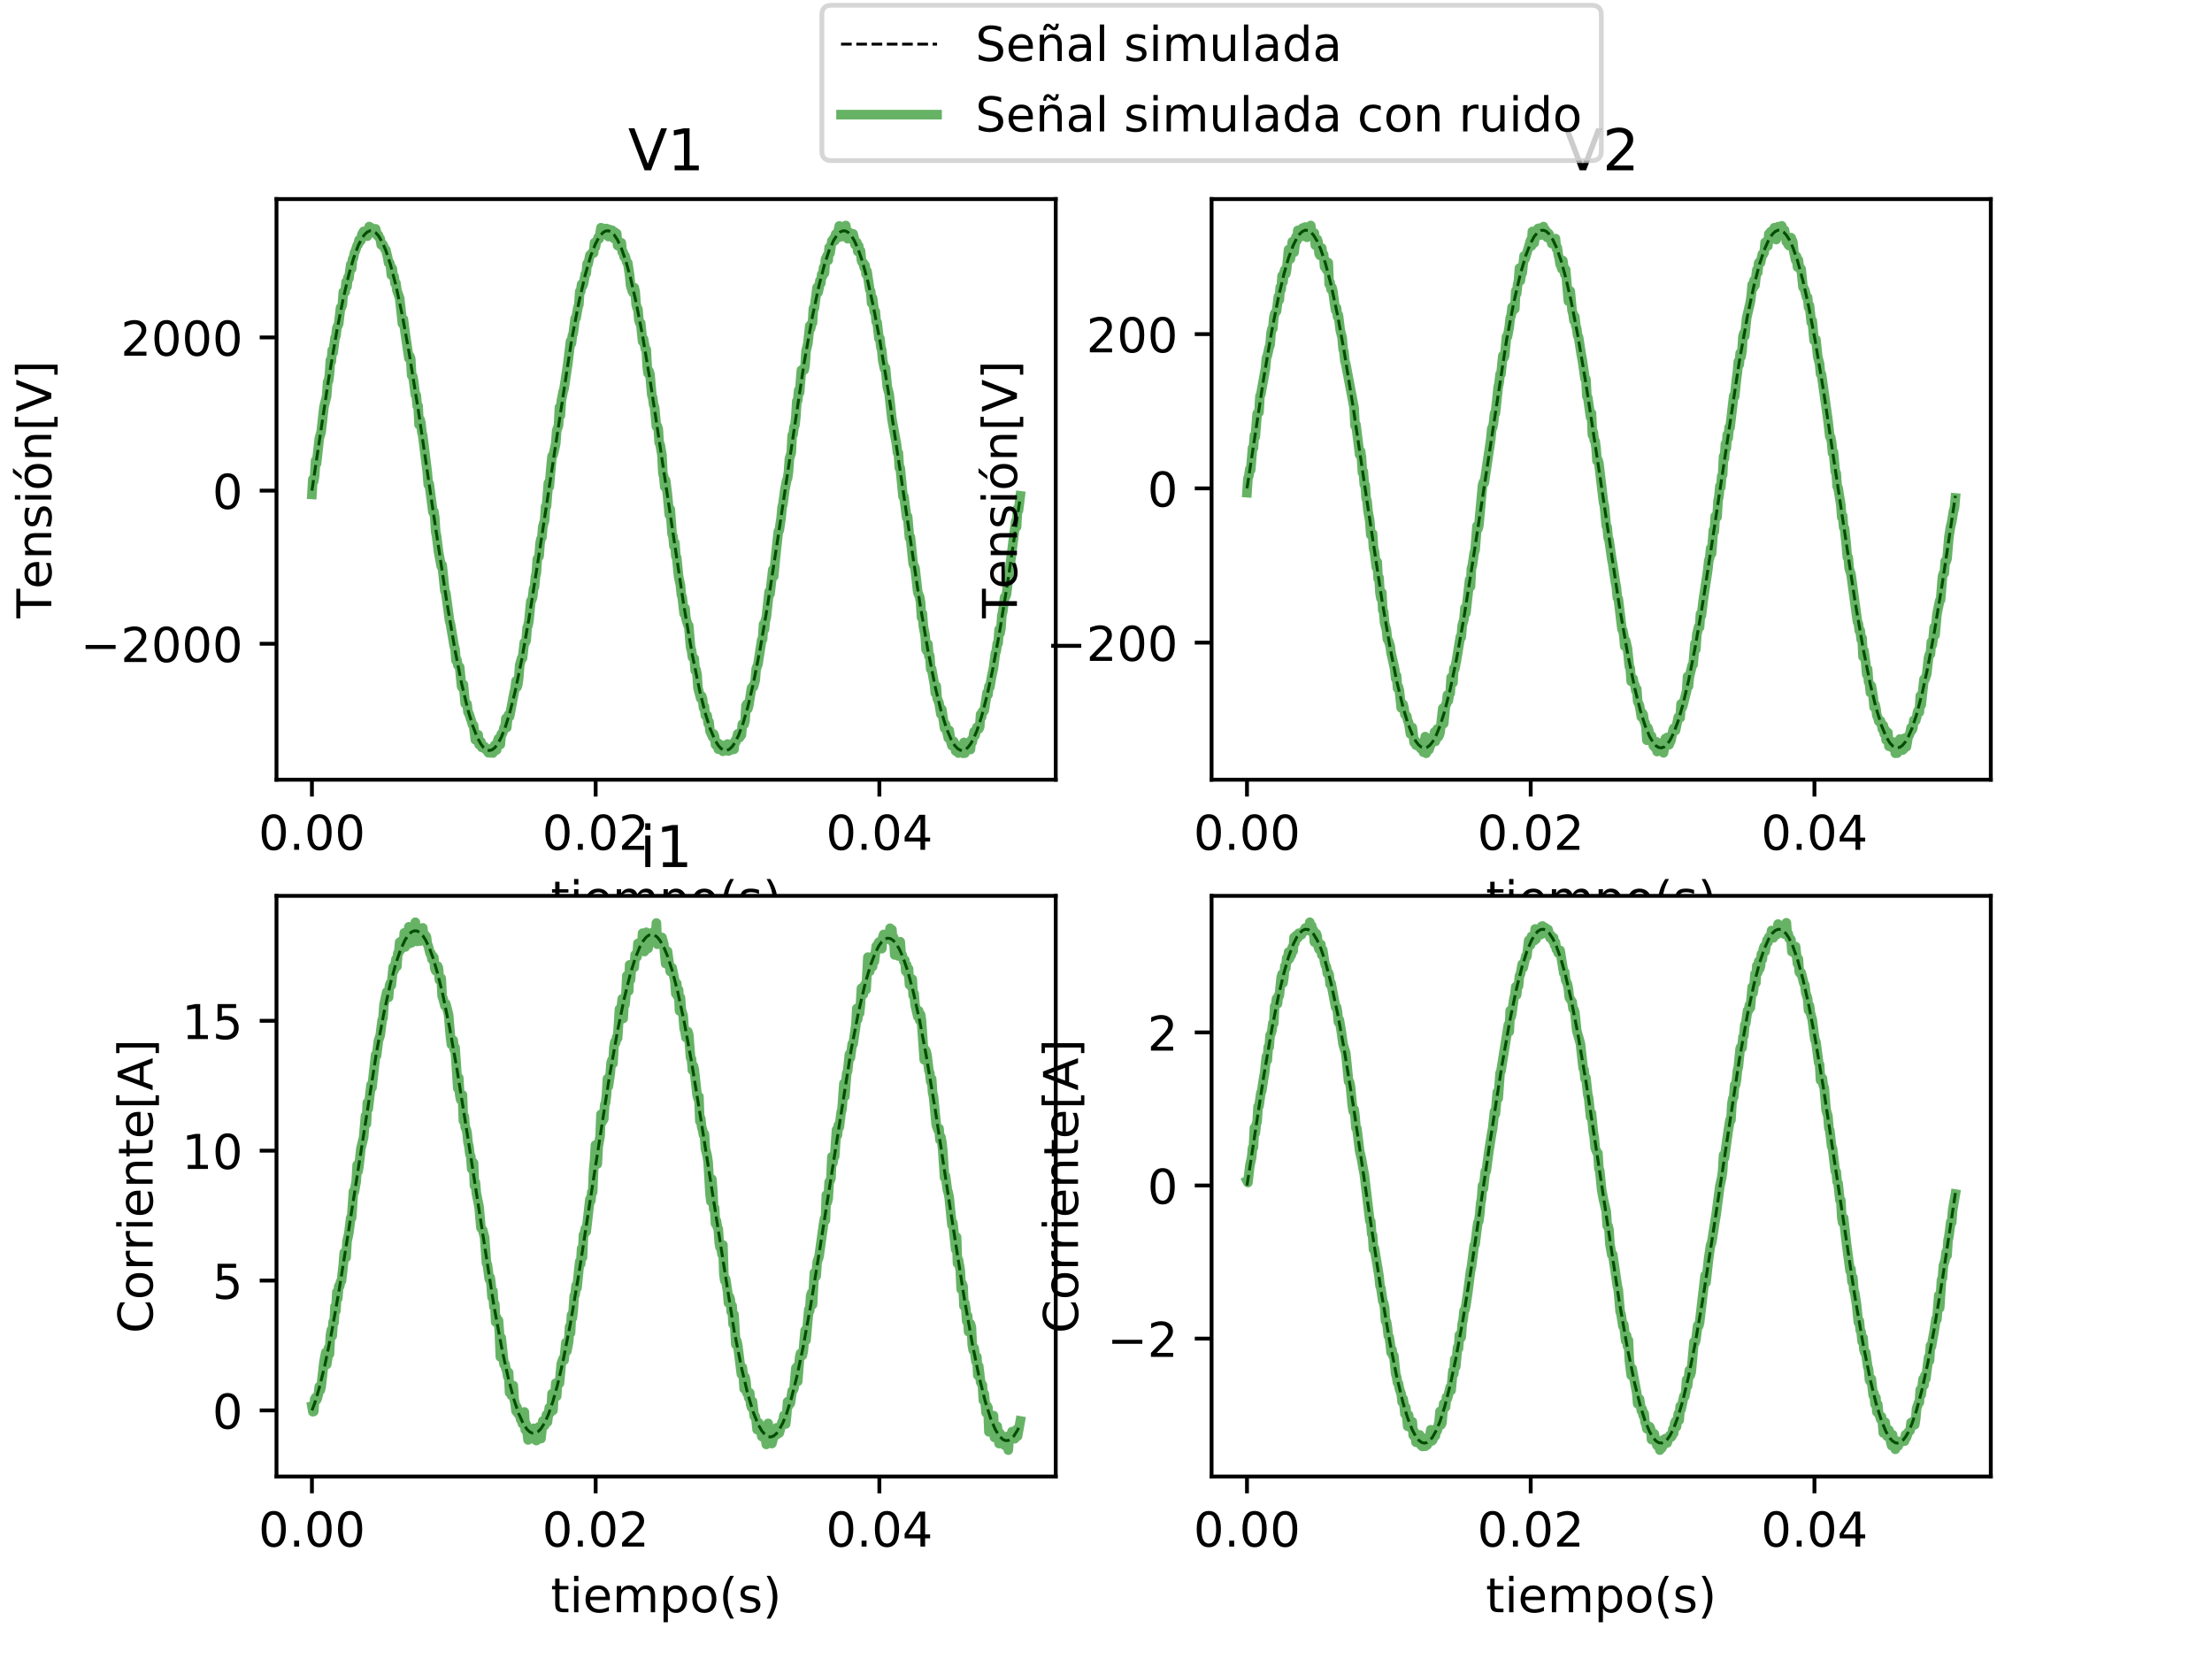 <?xml version="1.0" encoding="utf-8" standalone="no"?>
<!DOCTYPE svg PUBLIC "-//W3C//DTD SVG 1.1//EN"
  "http://www.w3.org/Graphics/SVG/1.1/DTD/svg11.dtd">
<!-- Created with matplotlib (https://matplotlib.org/) -->
<svg height="345.6pt" version="1.1" viewBox="0 0 460.8 345.6" width="460.8pt" xmlns="http://www.w3.org/2000/svg" xmlns:xlink="http://www.w3.org/1999/xlink">
 <defs>
  <style type="text/css">
*{stroke-linecap:butt;stroke-linejoin:round;}
  </style>
 </defs>
 <g id="figure_1">
  <g id="patch_1">
   <path d="M 0 345.6 
L 460.8 345.6 
L 460.8 0 
L 0 0 
z
" style="fill:#ffffff;"/>
  </g>
  <g id="axes_1">
   <g id="patch_2">
    <path d="M 57.6 162.432 
L 219.927 162.432 
L 219.927 41.472 
L 57.6 41.472 
z
" style="fill:#ffffff;"/>
   </g>
   <g id="matplotlib.axis_1">
    <g id="xtick_1">
     <g id="line2d_1">
      <defs>
       <path d="M 0 0 
L 0 3.5 
" id="md3682de1f9" style="stroke:#000000;stroke-width:0.8;"/>
      </defs>
      <g>
       <use style="stroke:#000000;stroke-width:0.8;" x="64.979" xlink:href="#md3682de1f9" y="162.432"/>
      </g>
     </g>
     <g id="text_1">
      <!-- 0.00 -->
      <defs>
       <path d="M 31.781 66.406 
Q 24.172 66.406 20.328 58.906 
Q 16.5 51.422 16.5 36.375 
Q 16.5 21.391 20.328 13.891 
Q 24.172 6.391 31.781 6.391 
Q 39.453 6.391 43.281 13.891 
Q 47.125 21.391 47.125 36.375 
Q 47.125 51.422 43.281 58.906 
Q 39.453 66.406 31.781 66.406 
z
M 31.781 74.219 
Q 44.047 74.219 50.516 64.516 
Q 56.984 54.828 56.984 36.375 
Q 56.984 17.969 50.516 8.266 
Q 44.047 -1.422 31.781 -1.422 
Q 19.531 -1.422 13.062 8.266 
Q 6.594 17.969 6.594 36.375 
Q 6.594 54.828 13.062 64.516 
Q 19.531 74.219 31.781 74.219 
z
" id="DejaVuSans-48"/>
       <path d="M 10.688 12.406 
L 21 12.406 
L 21 0 
L 10.688 0 
z
" id="DejaVuSans-46"/>
      </defs>
      <g transform="translate(53.846 177.03)scale(0.1 -0.1)">
       <use xlink:href="#DejaVuSans-48"/>
       <use x="63.623" xlink:href="#DejaVuSans-46"/>
       <use x="95.41" xlink:href="#DejaVuSans-48"/>
       <use x="159.033" xlink:href="#DejaVuSans-48"/>
      </g>
     </g>
    </g>
    <g id="xtick_2">
     <g id="line2d_2">
      <g>
       <use style="stroke:#000000;stroke-width:0.8;" x="124.084" xlink:href="#md3682de1f9" y="162.432"/>
      </g>
     </g>
     <g id="text_2">
      <!-- 0.02 -->
      <defs>
       <path d="M 19.188 8.297 
L 53.609 8.297 
L 53.609 0 
L 7.328 0 
L 7.328 8.297 
Q 12.938 14.109 22.625 23.891 
Q 32.328 33.688 34.812 36.531 
Q 39.547 41.844 41.422 45.531 
Q 43.312 49.219 43.312 52.781 
Q 43.312 58.594 39.234 62.25 
Q 35.156 65.922 28.609 65.922 
Q 23.969 65.922 18.812 64.312 
Q 13.672 62.703 7.812 59.422 
L 7.812 69.391 
Q 13.766 71.781 18.938 73 
Q 24.125 74.219 28.422 74.219 
Q 39.75 74.219 46.484 68.547 
Q 53.219 62.891 53.219 53.422 
Q 53.219 48.922 51.531 44.891 
Q 49.859 40.875 45.406 35.406 
Q 44.188 33.984 37.641 27.219 
Q 31.109 20.453 19.188 8.297 
z
" id="DejaVuSans-50"/>
      </defs>
      <g transform="translate(112.951 177.03)scale(0.1 -0.1)">
       <use xlink:href="#DejaVuSans-48"/>
       <use x="63.623" xlink:href="#DejaVuSans-46"/>
       <use x="95.41" xlink:href="#DejaVuSans-48"/>
       <use x="159.033" xlink:href="#DejaVuSans-50"/>
      </g>
     </g>
    </g>
    <g id="xtick_3">
     <g id="line2d_3">
      <g>
       <use style="stroke:#000000;stroke-width:0.8;" x="183.189" xlink:href="#md3682de1f9" y="162.432"/>
      </g>
     </g>
     <g id="text_3">
      <!-- 0.04 -->
      <defs>
       <path d="M 37.797 64.312 
L 12.891 25.391 
L 37.797 25.391 
z
M 35.203 72.906 
L 47.609 72.906 
L 47.609 25.391 
L 58.016 25.391 
L 58.016 17.188 
L 47.609 17.188 
L 47.609 0 
L 37.797 0 
L 37.797 17.188 
L 4.891 17.188 
L 4.891 26.703 
z
" id="DejaVuSans-52"/>
      </defs>
      <g transform="translate(172.056 177.03)scale(0.1 -0.1)">
       <use xlink:href="#DejaVuSans-48"/>
       <use x="63.623" xlink:href="#DejaVuSans-46"/>
       <use x="95.41" xlink:href="#DejaVuSans-48"/>
       <use x="159.033" xlink:href="#DejaVuSans-52"/>
      </g>
     </g>
    </g>
    <g id="text_4">
     <!-- tiempo(s) -->
     <defs>
      <path d="M 18.312 70.219 
L 18.312 54.688 
L 36.812 54.688 
L 36.812 47.703 
L 18.312 47.703 
L 18.312 18.016 
Q 18.312 11.328 20.141 9.422 
Q 21.969 7.516 27.594 7.516 
L 36.812 7.516 
L 36.812 0 
L 27.594 0 
Q 17.188 0 13.234 3.875 
Q 9.281 7.766 9.281 18.016 
L 9.281 47.703 
L 2.688 47.703 
L 2.688 54.688 
L 9.281 54.688 
L 9.281 70.219 
z
" id="DejaVuSans-116"/>
      <path d="M 9.422 54.688 
L 18.406 54.688 
L 18.406 0 
L 9.422 0 
z
M 9.422 75.984 
L 18.406 75.984 
L 18.406 64.594 
L 9.422 64.594 
z
" id="DejaVuSans-105"/>
      <path d="M 56.203 29.594 
L 56.203 25.203 
L 14.891 25.203 
Q 15.484 15.922 20.484 11.062 
Q 25.484 6.203 34.422 6.203 
Q 39.594 6.203 44.453 7.469 
Q 49.312 8.734 54.109 11.281 
L 54.109 2.781 
Q 49.266 0.734 44.188 -0.344 
Q 39.109 -1.422 33.891 -1.422 
Q 20.797 -1.422 13.156 6.188 
Q 5.516 13.812 5.516 26.812 
Q 5.516 40.234 12.766 48.109 
Q 20.016 56 32.328 56 
Q 43.359 56 49.781 48.891 
Q 56.203 41.797 56.203 29.594 
z
M 47.219 32.234 
Q 47.125 39.594 43.094 43.984 
Q 39.062 48.391 32.422 48.391 
Q 24.906 48.391 20.391 44.141 
Q 15.875 39.891 15.188 32.172 
z
" id="DejaVuSans-101"/>
      <path d="M 52 44.188 
Q 55.375 50.25 60.062 53.125 
Q 64.75 56 71.094 56 
Q 79.641 56 84.281 50.016 
Q 88.922 44.047 88.922 33.016 
L 88.922 0 
L 79.891 0 
L 79.891 32.719 
Q 79.891 40.578 77.094 44.375 
Q 74.312 48.188 68.609 48.188 
Q 61.625 48.188 57.562 43.547 
Q 53.516 38.922 53.516 30.906 
L 53.516 0 
L 44.484 0 
L 44.484 32.719 
Q 44.484 40.625 41.703 44.406 
Q 38.922 48.188 33.109 48.188 
Q 26.219 48.188 22.156 43.531 
Q 18.109 38.875 18.109 30.906 
L 18.109 0 
L 9.078 0 
L 9.078 54.688 
L 18.109 54.688 
L 18.109 46.188 
Q 21.188 51.219 25.484 53.609 
Q 29.781 56 35.688 56 
Q 41.656 56 45.828 52.969 
Q 50 49.953 52 44.188 
z
" id="DejaVuSans-109"/>
      <path d="M 18.109 8.203 
L 18.109 -20.797 
L 9.078 -20.797 
L 9.078 54.688 
L 18.109 54.688 
L 18.109 46.391 
Q 20.953 51.266 25.266 53.625 
Q 29.594 56 35.594 56 
Q 45.562 56 51.781 48.094 
Q 58.016 40.188 58.016 27.297 
Q 58.016 14.406 51.781 6.484 
Q 45.562 -1.422 35.594 -1.422 
Q 29.594 -1.422 25.266 0.953 
Q 20.953 3.328 18.109 8.203 
z
M 48.688 27.297 
Q 48.688 37.203 44.609 42.844 
Q 40.531 48.484 33.406 48.484 
Q 26.266 48.484 22.188 42.844 
Q 18.109 37.203 18.109 27.297 
Q 18.109 17.391 22.188 11.75 
Q 26.266 6.109 33.406 6.109 
Q 40.531 6.109 44.609 11.75 
Q 48.688 17.391 48.688 27.297 
z
" id="DejaVuSans-112"/>
      <path d="M 30.609 48.391 
Q 23.391 48.391 19.188 42.75 
Q 14.984 37.109 14.984 27.297 
Q 14.984 17.484 19.156 11.844 
Q 23.344 6.203 30.609 6.203 
Q 37.797 6.203 41.984 11.859 
Q 46.188 17.531 46.188 27.297 
Q 46.188 37.016 41.984 42.703 
Q 37.797 48.391 30.609 48.391 
z
M 30.609 56 
Q 42.328 56 49.016 48.375 
Q 55.719 40.766 55.719 27.297 
Q 55.719 13.875 49.016 6.219 
Q 42.328 -1.422 30.609 -1.422 
Q 18.844 -1.422 12.172 6.219 
Q 5.516 13.875 5.516 27.297 
Q 5.516 40.766 12.172 48.375 
Q 18.844 56 30.609 56 
z
" id="DejaVuSans-111"/>
      <path d="M 31 75.875 
Q 24.469 64.656 21.281 53.656 
Q 18.109 42.672 18.109 31.391 
Q 18.109 20.125 21.312 9.062 
Q 24.516 -2 31 -13.188 
L 23.188 -13.188 
Q 15.875 -1.703 12.234 9.375 
Q 8.594 20.453 8.594 31.391 
Q 8.594 42.281 12.203 53.312 
Q 15.828 64.359 23.188 75.875 
z
" id="DejaVuSans-40"/>
      <path d="M 44.281 53.078 
L 44.281 44.578 
Q 40.484 46.531 36.375 47.5 
Q 32.281 48.484 27.875 48.484 
Q 21.188 48.484 17.844 46.438 
Q 14.5 44.391 14.5 40.281 
Q 14.5 37.156 16.891 35.375 
Q 19.281 33.594 26.516 31.984 
L 29.594 31.297 
Q 39.156 29.25 43.188 25.516 
Q 47.219 21.781 47.219 15.094 
Q 47.219 7.469 41.188 3.016 
Q 35.156 -1.422 24.609 -1.422 
Q 20.219 -1.422 15.453 -0.562 
Q 10.688 0.297 5.422 2 
L 5.422 11.281 
Q 10.406 8.688 15.234 7.391 
Q 20.062 6.109 24.812 6.109 
Q 31.156 6.109 34.562 8.281 
Q 37.984 10.453 37.984 14.406 
Q 37.984 18.062 35.516 20.016 
Q 33.062 21.969 24.703 23.781 
L 21.578 24.516 
Q 13.234 26.266 9.516 29.906 
Q 5.812 33.547 5.812 39.891 
Q 5.812 47.609 11.281 51.797 
Q 16.75 56 26.812 56 
Q 31.781 56 36.172 55.266 
Q 40.578 54.547 44.281 53.078 
z
" id="DejaVuSans-115"/>
      <path d="M 8.016 75.875 
L 15.828 75.875 
Q 23.141 64.359 26.781 53.312 
Q 30.422 42.281 30.422 31.391 
Q 30.422 20.453 26.781 9.375 
Q 23.141 -1.703 15.828 -13.188 
L 8.016 -13.188 
Q 14.5 -2 17.703 9.062 
Q 20.906 20.125 20.906 31.391 
Q 20.906 42.672 17.703 53.656 
Q 14.5 64.656 8.016 75.875 
z
" id="DejaVuSans-41"/>
     </defs>
     <g transform="translate(114.728 190.709)scale(0.1 -0.1)">
      <use xlink:href="#DejaVuSans-116"/>
      <use x="39.209" xlink:href="#DejaVuSans-105"/>
      <use x="66.992" xlink:href="#DejaVuSans-101"/>
      <use x="128.516" xlink:href="#DejaVuSans-109"/>
      <use x="225.928" xlink:href="#DejaVuSans-112"/>
      <use x="289.404" xlink:href="#DejaVuSans-111"/>
      <use x="350.586" xlink:href="#DejaVuSans-40"/>
      <use x="389.6" xlink:href="#DejaVuSans-115"/>
      <use x="441.699" xlink:href="#DejaVuSans-41"/>
     </g>
    </g>
   </g>
   <g id="matplotlib.axis_2">
    <g id="ytick_1">
     <g id="line2d_4">
      <defs>
       <path d="M 0 0 
L -3.5 0 
" id="m78e617d820" style="stroke:#000000;stroke-width:0.8;"/>
      </defs>
      <g>
       <use style="stroke:#000000;stroke-width:0.8;" x="57.6" xlink:href="#m78e617d820" y="134.109"/>
      </g>
     </g>
     <g id="text_5">
      <!-- −2000 -->
      <defs>
       <path d="M 10.594 35.5 
L 73.188 35.5 
L 73.188 27.203 
L 10.594 27.203 
z
" id="DejaVuSans-8722"/>
      </defs>
      <g transform="translate(16.77 137.909)scale(0.1 -0.1)">
       <use xlink:href="#DejaVuSans-8722"/>
       <use x="83.789" xlink:href="#DejaVuSans-50"/>
       <use x="147.412" xlink:href="#DejaVuSans-48"/>
       <use x="211.035" xlink:href="#DejaVuSans-48"/>
       <use x="274.658" xlink:href="#DejaVuSans-48"/>
      </g>
     </g>
    </g>
    <g id="ytick_2">
     <g id="line2d_5">
      <g>
       <use style="stroke:#000000;stroke-width:0.8;" x="57.6" xlink:href="#m78e617d820" y="102.202"/>
      </g>
     </g>
     <g id="text_6">
      <!-- 0 -->
      <g transform="translate(44.237 106.001)scale(0.1 -0.1)">
       <use xlink:href="#DejaVuSans-48"/>
      </g>
     </g>
    </g>
    <g id="ytick_3">
     <g id="line2d_6">
      <g>
       <use style="stroke:#000000;stroke-width:0.8;" x="57.6" xlink:href="#m78e617d820" y="70.294"/>
      </g>
     </g>
     <g id="text_7">
      <!-- 2000 -->
      <g transform="translate(25.15 74.093)scale(0.1 -0.1)">
       <use xlink:href="#DejaVuSans-50"/>
       <use x="63.623" xlink:href="#DejaVuSans-48"/>
       <use x="127.246" xlink:href="#DejaVuSans-48"/>
       <use x="190.869" xlink:href="#DejaVuSans-48"/>
      </g>
     </g>
    </g>
    <g id="text_8">
     <!-- Tensión[V] -->
     <defs>
      <path d="M -0.297 72.906 
L 61.375 72.906 
L 61.375 64.594 
L 35.5 64.594 
L 35.5 0 
L 25.594 0 
L 25.594 64.594 
L -0.297 64.594 
z
" id="DejaVuSans-84"/>
      <path d="M 54.891 33.016 
L 54.891 0 
L 45.906 0 
L 45.906 32.719 
Q 45.906 40.484 42.875 44.328 
Q 39.844 48.188 33.797 48.188 
Q 26.516 48.188 22.312 43.547 
Q 18.109 38.922 18.109 30.906 
L 18.109 0 
L 9.078 0 
L 9.078 54.688 
L 18.109 54.688 
L 18.109 46.188 
Q 21.344 51.125 25.703 53.562 
Q 30.078 56 35.797 56 
Q 45.219 56 50.047 50.172 
Q 54.891 44.344 54.891 33.016 
z
" id="DejaVuSans-110"/>
      <path d="M 30.609 48.391 
Q 23.391 48.391 19.188 42.75 
Q 14.984 37.109 14.984 27.297 
Q 14.984 17.484 19.156 11.844 
Q 23.344 6.203 30.609 6.203 
Q 37.797 6.203 41.984 11.859 
Q 46.188 17.531 46.188 27.297 
Q 46.188 37.016 41.984 42.703 
Q 37.797 48.391 30.609 48.391 
z
M 30.609 56 
Q 42.328 56 49.016 48.375 
Q 55.719 40.766 55.719 27.297 
Q 55.719 13.875 49.016 6.219 
Q 42.328 -1.422 30.609 -1.422 
Q 18.844 -1.422 12.172 6.219 
Q 5.516 13.875 5.516 27.297 
Q 5.516 40.766 12.172 48.375 
Q 18.844 56 30.609 56 
z
M 37.406 79.984 
L 47.125 79.984 
L 31.203 61.625 
L 23.734 61.625 
z
" id="DejaVuSans-243"/>
      <path d="M 8.594 75.984 
L 29.297 75.984 
L 29.297 69 
L 17.578 69 
L 17.578 -6.203 
L 29.297 -6.203 
L 29.297 -13.188 
L 8.594 -13.188 
z
" id="DejaVuSans-91"/>
      <path d="M 28.609 0 
L 0.781 72.906 
L 11.078 72.906 
L 34.188 11.531 
L 57.328 72.906 
L 67.578 72.906 
L 39.797 0 
z
" id="DejaVuSans-86"/>
      <path d="M 30.422 75.984 
L 30.422 -13.188 
L 9.719 -13.188 
L 9.719 -6.203 
L 21.391 -6.203 
L 21.391 69 
L 9.719 69 
L 9.719 75.984 
z
" id="DejaVuSans-93"/>
     </defs>
     <g transform="translate(10.691 128.782)rotate(-90)scale(0.1 -0.1)">
      <use xlink:href="#DejaVuSans-84"/>
      <use x="60.818" xlink:href="#DejaVuSans-101"/>
      <use x="122.342" xlink:href="#DejaVuSans-110"/>
      <use x="185.721" xlink:href="#DejaVuSans-115"/>
      <use x="237.82" xlink:href="#DejaVuSans-105"/>
      <use x="265.604" xlink:href="#DejaVuSans-243"/>
      <use x="326.785" xlink:href="#DejaVuSans-110"/>
      <use x="390.164" xlink:href="#DejaVuSans-91"/>
      <use x="429.178" xlink:href="#DejaVuSans-86"/>
      <use x="497.586" xlink:href="#DejaVuSans-93"/>
     </g>
    </g>
   </g>
   <g id="line2d_7">
    <path clip-path="url(#p086882a7d2)" d="M 64.979 102.202 
L 68.442 79.054 
L 70.173 68.891 
L 71.52 62.086 
L 72.674 57.186 
L 73.636 53.842 
L 74.598 51.223 
L 75.368 49.684 
L 75.945 48.857 
L 76.522 48.319 
L 77.1 48.072 
L 77.677 48.118 
L 78.254 48.463 
L 78.831 49.099 
L 79.601 50.393 
L 80.37 52.178 
L 81.332 55.089 
L 82.487 59.516 
L 83.834 65.843 
L 85.18 73.235 
L 87.104 85.217 
L 90.183 106.184 
L 93.069 125.351 
L 94.8 135.51 
L 96.147 142.323 
L 97.494 147.941 
L 98.456 151.144 
L 99.418 153.613 
L 100.188 155.026 
L 100.765 155.757 
L 101.342 156.198 
L 101.919 156.347 
L 102.496 156.204 
L 103.074 155.762 
L 103.651 155.029 
L 104.42 153.609 
L 105.19 151.702 
L 106.152 148.644 
L 107.306 144.058 
L 108.653 137.569 
L 110.192 128.887 
L 112.116 116.643 
L 119.043 71.027 
L 120.582 62.989 
L 121.929 57.184 
L 123.083 53.252 
L 124.045 50.792 
L 124.815 49.375 
L 125.584 48.468 
L 126.161 48.124 
L 126.739 48.073 
L 127.316 48.314 
L 127.893 48.852 
L 128.663 50.023 
L 129.432 51.681 
L 130.394 54.452 
L 131.356 57.938 
L 132.511 62.989 
L 133.857 69.95 
L 135.589 80.262 
L 137.898 95.573 
L 142.515 126.544 
L 144.247 136.553 
L 145.786 144.058 
L 146.941 148.643 
L 147.903 151.703 
L 148.865 154.012 
L 149.634 155.303 
L 150.211 155.935 
L 150.789 156.276 
L 151.366 156.324 
L 151.943 156.08 
L 152.52 155.545 
L 153.097 154.721 
L 153.867 153.179 
L 154.829 150.567 
L 155.791 147.223 
L 156.945 142.323 
L 158.292 135.515 
L 159.831 126.547 
L 161.948 112.765 
L 167.527 75.513 
L 169.259 65.843 
L 170.606 59.515 
L 171.76 55.09 
L 172.722 52.177 
L 173.684 50.021 
L 174.454 48.856 
L 175.031 48.322 
L 175.608 48.078 
L 176.185 48.128 
L 176.762 48.469 
L 177.34 49.101 
L 177.917 50.021 
L 178.686 51.687 
L 179.648 54.448 
L 180.803 58.714 
L 181.957 63.919 
L 183.304 71.023 
L 185.036 81.482 
L 187.537 98.218 
L 191.577 125.349 
L 193.309 135.514 
L 194.848 143.199 
L 196.002 147.95 
L 197.157 151.7 
L 198.119 154.019 
L 198.888 155.3 
L 199.466 155.934 
L 200.043 156.276 
L 200.428 156.341 
L 201.005 156.194 
L 201.582 155.755 
L 202.159 155.026 
L 202.736 154.012 
L 203.506 152.223 
L 204.468 149.315 
L 205.622 144.888 
L 206.777 139.539 
L 208.124 132.284 
L 209.855 121.689 
L 212.549 103.53 
L 212.549 103.53 
" style="fill:none;stroke:#000000;stroke-dasharray:2.22,0.96;stroke-dashoffset:0;stroke-width:0.6;"/>
   </g>
   <g id="line2d_8">
    <path clip-path="url(#p086882a7d2)" d="M 64.979 103.002 
L 65.171 99.83 
L 65.363 100.236 
L 65.556 99.049 
L 65.748 95.947 
L 65.941 96.57 
L 66.518 91.29 
L 66.903 89.978 
L 67.48 84.807 
L 68.057 82.454 
L 68.249 79.563 
L 68.442 79.36 
L 68.634 77.981 
L 68.826 75.022 
L 69.019 75.331 
L 69.211 72.95 
L 69.404 73.465 
L 69.788 70.385 
L 69.981 70.006 
L 70.173 68.317 
L 70.558 67.465 
L 70.943 64.071 
L 71.135 64.011 
L 71.328 63.465 
L 71.52 60.827 
L 71.712 60.667 
L 71.905 60.843 
L 72.097 58.718 
L 72.29 59.726 
L 72.482 57.799 
L 72.674 58.051 
L 73.059 55.106 
L 73.252 55.99 
L 73.444 53.969 
L 73.636 53.744 
L 73.829 52.684 
L 74.021 52.302 
L 74.406 51.146 
L 74.598 50.986 
L 74.791 50.007 
L 74.983 50.333 
L 75.176 50.121 
L 75.368 48.883 
L 75.753 48.191 
L 75.945 49.133 
L 76.138 48.159 
L 76.33 49.098 
L 76.522 49.215 
L 76.907 47.191 
L 77.1 47.427 
L 77.292 47.399 
L 77.484 48.436 
L 77.677 47.745 
L 78.062 48.627 
L 78.254 47.668 
L 78.639 49.124 
L 78.831 48.973 
L 79.024 49.535 
L 79.216 49.734 
L 79.408 51.008 
L 79.793 50.966 
L 80.178 51.89 
L 80.37 52.038 
L 80.755 53.626 
L 80.948 54.778 
L 81.14 54.695 
L 81.332 55.251 
L 81.525 57.287 
L 81.717 55.941 
L 81.91 57.626 
L 82.102 57.592 
L 82.294 59.053 
L 82.487 58.963 
L 82.679 60.46 
L 83.064 61.59 
L 83.256 62.082 
L 83.834 67.433 
L 84.026 66.483 
L 84.411 69.407 
L 85.18 74.643 
L 85.373 74.211 
L 85.565 74.736 
L 85.758 78.208 
L 85.95 78.297 
L 86.142 79.204 
L 86.527 82.273 
L 86.72 82.329 
L 86.912 84.558 
L 87.104 84.552 
L 87.297 88.475 
L 87.489 87.354 
L 87.682 88.067 
L 87.874 90.003 
L 88.066 90.754 
L 89.028 98.489 
L 89.221 100.981 
L 89.413 100.76 
L 90.183 106.663 
L 90.375 106.555 
L 90.568 107.788 
L 90.76 110.746 
L 90.952 111.706 
L 91.337 114.864 
L 91.722 116.958 
L 91.914 117.976 
L 92.107 117.693 
L 92.684 123.143 
L 92.876 123.504 
L 93.646 129.307 
L 93.838 129.974 
L 94.608 134.56 
L 94.8 135.206 
L 94.993 137.598 
L 95.185 137.444 
L 95.378 138.588 
L 95.762 138.966 
L 96.147 143.009 
L 96.34 143.275 
L 96.532 142.585 
L 96.917 146.578 
L 97.109 146.721 
L 97.302 146.656 
L 97.494 148.374 
L 97.686 148.629 
L 98.456 151.008 
L 98.648 151.088 
L 99.033 154.127 
L 99.226 153.512 
L 99.418 153.906 
L 99.61 153.06 
L 99.803 155.092 
L 99.995 155.263 
L 100.188 154.509 
L 100.38 155.715 
L 100.572 155.251 
L 100.765 155.776 
L 100.957 155.537 
L 101.15 156.123 
L 101.342 155.878 
L 101.727 156.803 
L 101.919 156.035 
L 102.112 156.842 
L 102.304 156.085 
L 102.689 156.87 
L 102.881 156.52 
L 103.074 155.221 
L 103.458 156.241 
L 103.651 154.418 
L 103.843 153.852 
L 104.036 153.983 
L 104.228 155.105 
L 104.42 152.929 
L 104.613 152.907 
L 104.805 152.424 
L 104.998 151.552 
L 105.19 151.624 
L 105.382 149.641 
L 105.575 151.571 
L 105.767 149.448 
L 105.96 148.86 
L 106.152 149.274 
L 107.114 144.196 
L 107.306 143.454 
L 107.499 141.833 
L 107.691 143.148 
L 107.884 142.53 
L 108.076 141.096 
L 108.268 138.491 
L 108.653 137.135 
L 108.846 137.11 
L 109.23 133.822 
L 109.423 133.859 
L 109.615 133.42 
L 109.808 130.778 
L 110 130.302 
L 110.192 129.226 
L 110.577 125.24 
L 110.77 124.98 
L 110.962 124.374 
L 111.154 122.587 
L 111.347 122.289 
L 111.539 120.123 
L 111.732 119.38 
L 111.924 116.486 
L 112.309 115.837 
L 112.501 113.179 
L 112.694 112.248 
L 112.886 111.949 
L 113.078 109.716 
L 113.463 108.358 
L 113.656 105.516 
L 113.848 105.454 
L 114.233 100.626 
L 114.425 101.429 
L 114.81 96.953 
L 115.002 95.03 
L 115.195 94.837 
L 115.387 94.171 
L 115.772 92.413 
L 115.964 89.719 
L 116.349 88.64 
L 116.542 84.838 
L 116.734 86.603 
L 116.926 83.556 
L 117.311 81.576 
L 117.504 80.985 
L 118.273 75.872 
L 118.85 71.062 
L 119.043 71.529 
L 119.235 69.941 
L 119.428 69.395 
L 119.812 66.352 
L 120.005 66.262 
L 120.39 64.019 
L 120.582 63.51 
L 120.774 60.688 
L 120.967 60.738 
L 121.159 59.226 
L 121.352 59.594 
L 121.544 59.155 
L 121.929 57.074 
L 122.121 56.983 
L 122.313 54.928 
L 122.506 55.043 
L 122.891 53.153 
L 123.083 53.059 
L 123.468 52.505 
L 123.66 52.718 
L 123.853 50.543 
L 124.045 51.459 
L 124.237 50.344 
L 124.43 50.089 
L 124.622 49.437 
L 124.815 49.759 
L 125.199 47.434 
L 125.584 47.839 
L 125.777 47.593 
L 125.969 48.53 
L 126.161 47.663 
L 126.354 47.603 
L 126.739 49.286 
L 126.931 47.794 
L 127.316 49.323 
L 127.508 47.959 
L 127.701 48.268 
L 127.893 49.685 
L 128.085 48.355 
L 128.278 48.951 
L 128.47 48.639 
L 128.663 51.145 
L 128.855 51.241 
L 129.047 50.41 
L 129.24 50.83 
L 129.432 50.576 
L 129.625 52.491 
L 129.817 52.507 
L 130.009 53.499 
L 130.202 53.288 
L 130.587 54.686 
L 130.779 54.767 
L 131.164 57.346 
L 131.356 59.454 
L 131.741 60.72 
L 131.933 61.011 
L 132.126 59.906 
L 132.318 60.767 
L 132.511 63.382 
L 132.703 64.125 
L 132.895 64.394 
L 133.088 66.612 
L 133.28 67.27 
L 133.473 67.313 
L 133.857 71.119 
L 134.05 70.592 
L 134.435 72.682 
L 134.627 72.808 
L 134.819 76.341 
L 135.012 77.78 
L 135.204 77.316 
L 135.397 77.929 
L 135.781 82.28 
L 135.974 82.878 
L 136.166 84.339 
L 136.359 84.815 
L 136.743 88.853 
L 136.936 88.765 
L 137.128 89.343 
L 137.321 92.239 
L 137.513 92.583 
L 137.898 94.825 
L 138.09 98.571 
L 138.283 99.317 
L 138.475 101.418 
L 138.667 100.073 
L 139.052 103.153 
L 139.437 107.279 
L 139.629 106.079 
L 140.014 111.281 
L 140.207 111.728 
L 140.399 113.794 
L 140.591 113.066 
L 140.784 115.844 
L 140.976 116.164 
L 141.361 120.095 
L 141.746 121.883 
L 141.938 123.867 
L 142.131 124.487 
L 142.515 127.856 
L 142.708 126.708 
L 142.9 128.846 
L 143.285 130.193 
L 143.477 130.321 
L 143.862 134.851 
L 144.055 135.505 
L 144.247 136.91 
L 144.439 136.988 
L 144.632 137.198 
L 144.824 139.713 
L 145.017 139.542 
L 145.209 140.493 
L 145.401 143.323 
L 145.979 145.509 
L 146.171 145.009 
L 146.363 145.628 
L 146.556 147.479 
L 146.748 147.19 
L 146.941 149.033 
L 147.133 148.903 
L 147.325 149.054 
L 147.518 150.744 
L 147.71 150.372 
L 147.903 152.314 
L 148.48 153.571 
L 148.672 152.894 
L 148.865 153.423 
L 149.057 155.157 
L 149.249 155.324 
L 149.442 154.711 
L 149.634 156.066 
L 149.827 154.99 
L 150.019 155.786 
L 150.211 155.268 
L 150.404 155.743 
L 150.596 156.517 
L 150.789 155.297 
L 150.981 156.1 
L 151.173 156.176 
L 151.558 154.988 
L 151.751 156.459 
L 151.943 156.186 
L 152.135 156.273 
L 152.328 155.892 
L 152.52 156.137 
L 152.713 155.512 
L 152.905 156.102 
L 153.097 154.365 
L 153.29 154.566 
L 153.675 152.877 
L 153.867 153.505 
L 154.059 153.673 
L 154.252 152.637 
L 154.444 153.144 
L 154.637 150.868 
L 154.829 150.77 
L 155.021 150.886 
L 155.214 150.122 
L 155.406 146.978 
L 155.599 146.645 
L 155.791 147.667 
L 155.983 146.998 
L 156.561 143.29 
L 156.753 143.1 
L 156.945 143.11 
L 157.33 141.724 
L 157.523 139.347 
L 157.907 138.342 
L 158.677 133.275 
L 158.869 133.161 
L 159.062 130.028 
L 159.254 131.136 
L 159.447 129.224 
L 159.639 128.578 
L 160.216 123.264 
L 160.409 123.714 
L 160.986 118.695 
L 161.178 120.07 
L 161.563 116.007 
L 162.14 110.706 
L 162.333 110.505 
L 162.717 107.955 
L 162.91 105.744 
L 163.102 104.992 
L 163.487 102.091 
L 163.872 100.097 
L 164.064 99.622 
L 164.257 98.293 
L 164.449 95.556 
L 164.834 94.295 
L 165.026 90.674 
L 165.219 90.514 
L 165.411 88.948 
L 165.603 88.564 
L 165.796 86.788 
L 165.988 83.551 
L 166.181 83.415 
L 166.373 81.292 
L 166.565 81.788 
L 166.95 77.098 
L 167.143 77.149 
L 167.527 77.067 
L 167.72 76.079 
L 167.912 73.108 
L 168.297 71.557 
L 168.682 67.872 
L 168.874 68.439 
L 169.067 67.397 
L 169.259 67.269 
L 169.451 64.229 
L 169.644 64.212 
L 170.221 59.848 
L 170.413 60.932 
L 170.606 60.109 
L 170.798 58.47 
L 170.991 59.014 
L 171.183 57.129 
L 171.375 57.514 
L 171.568 55.729 
L 171.76 56.888 
L 171.953 54.033 
L 172.337 53.222 
L 172.53 54.24 
L 172.722 51.553 
L 172.915 52.737 
L 173.299 50.147 
L 173.492 50.283 
L 173.684 49.637 
L 173.877 50.167 
L 174.069 48.787 
L 174.261 49.707 
L 174.839 47.063 
L 175.031 48.791 
L 175.223 49.32 
L 175.416 47.808 
L 175.608 48.884 
L 175.8 47.568 
L 175.993 48.072 
L 176.185 46.97 
L 176.57 49.721 
L 176.762 49.256 
L 176.955 48.421 
L 177.34 48.796 
L 177.532 49.891 
L 177.724 48.716 
L 177.917 49.488 
L 178.109 50.968 
L 178.302 50.881 
L 178.494 50.499 
L 178.686 52.371 
L 178.879 51.21 
L 179.071 52.584 
L 179.264 52.253 
L 179.456 54.287 
L 179.648 54.687 
L 179.841 54.754 
L 180.033 55.761 
L 180.226 55.288 
L 180.418 57.116 
L 180.61 56.488 
L 181.188 60.365 
L 181.38 60.706 
L 181.572 63.152 
L 181.765 62.07 
L 182.15 64.959 
L 182.342 64.858 
L 182.534 67.053 
L 182.727 67.172 
L 183.112 70.562 
L 183.304 70.49 
L 183.496 72.327 
L 183.689 72.897 
L 183.881 75.044 
L 184.266 76.875 
L 184.458 76.622 
L 184.843 80.635 
L 185.228 82.049 
L 185.805 87.311 
L 186.767 92.593 
L 186.96 94.298 
L 187.152 94.353 
L 187.344 97.463 
L 187.537 97.484 
L 188.114 103.435 
L 188.306 103.421 
L 188.884 107.862 
L 189.076 107.593 
L 189.461 112.05 
L 189.653 111.869 
L 190.23 117.479 
L 190.615 118.292 
L 191.192 123.419 
L 191.577 124.331 
L 191.77 125.443 
L 191.962 128.625 
L 192.154 127.785 
L 192.347 130.428 
L 192.732 132.372 
L 192.924 135.338 
L 193.116 135.643 
L 193.309 134.193 
L 193.501 136.693 
L 193.694 136.567 
L 193.886 139.404 
L 194.078 139.331 
L 194.656 142.593 
L 194.848 144.399 
L 195.04 142.921 
L 195.233 145.498 
L 195.618 146.423 
L 196.002 148.787 
L 196.195 147.763 
L 196.772 151.717 
L 196.964 150.884 
L 197.542 153.746 
L 197.734 152.137 
L 198.119 154.72 
L 198.311 155.347 
L 198.504 155.04 
L 198.696 154.463 
L 198.888 154.973 
L 199.081 156.454 
L 199.466 155.454 
L 199.658 156.874 
L 199.85 155.749 
L 200.043 156.546 
L 200.235 156.405 
L 200.428 156.507 
L 200.62 156.934 
L 200.812 154.65 
L 201.005 156.893 
L 201.197 156.414 
L 201.39 155.335 
L 201.582 155.075 
L 201.774 155.682 
L 201.967 154.967 
L 202.159 156.141 
L 202.352 154.141 
L 202.544 154.598 
L 202.929 152.404 
L 203.121 153.214 
L 203.506 151.494 
L 203.891 151.862 
L 204.083 151.463 
L 204.276 148.826 
L 204.468 149.416 
L 204.66 148.234 
L 204.853 148.269 
L 205.045 147.993 
L 205.622 144.294 
L 205.815 144.729 
L 206.007 142.996 
L 206.2 143.152 
L 206.584 140.893 
L 206.969 139.115 
L 207.354 136.051 
L 207.546 135.631 
L 207.739 134.081 
L 207.931 134.01 
L 208.124 131.147 
L 208.316 131.943 
L 208.508 130.955 
L 208.701 128.209 
L 208.893 127.445 
L 209.278 124.408 
L 209.47 124.364 
L 209.663 123.828 
L 211.587 108.595 
L 211.779 109.752 
L 211.972 105.944 
L 212.164 106.39 
L 212.549 103.288 
L 212.549 103.288 
" style="fill:none;stroke:#008000;stroke-linecap:square;stroke-opacity:0.6;stroke-width:2;"/>
   </g>
   <g id="patch_3">
    <path d="M 57.6 162.432 
L 57.6 41.472 
" style="fill:none;stroke:#000000;stroke-linecap:square;stroke-linejoin:miter;stroke-width:0.8;"/>
   </g>
   <g id="patch_4">
    <path d="M 219.927 162.432 
L 219.927 41.472 
" style="fill:none;stroke:#000000;stroke-linecap:square;stroke-linejoin:miter;stroke-width:0.8;"/>
   </g>
   <g id="patch_5">
    <path d="M 57.6 162.432 
L 219.927 162.432 
" style="fill:none;stroke:#000000;stroke-linecap:square;stroke-linejoin:miter;stroke-width:0.8;"/>
   </g>
   <g id="patch_6">
    <path d="M 57.6 41.472 
L 219.927 41.472 
" style="fill:none;stroke:#000000;stroke-linecap:square;stroke-linejoin:miter;stroke-width:0.8;"/>
   </g>
   <g id="text_9">
    <!-- V1 -->
    <defs>
     <path d="M 12.406 8.297 
L 28.516 8.297 
L 28.516 63.922 
L 10.984 60.406 
L 10.984 69.391 
L 28.422 72.906 
L 38.281 72.906 
L 38.281 8.297 
L 54.391 8.297 
L 54.391 0 
L 12.406 0 
z
" id="DejaVuSans-49"/>
    </defs>
    <g transform="translate(130.842 35.472)scale(0.12 -0.12)">
     <use xlink:href="#DejaVuSans-86"/>
     <use x="68.408" xlink:href="#DejaVuSans-49"/>
    </g>
   </g>
  </g>
  <g id="axes_2">
   <g id="patch_7">
    <path d="M 57.6 307.584 
L 219.927 307.584 
L 219.927 186.624 
L 57.6 186.624 
z
" style="fill:#ffffff;"/>
   </g>
   <g id="matplotlib.axis_3">
    <g id="xtick_4">
     <g id="line2d_9">
      <g>
       <use style="stroke:#000000;stroke-width:0.8;" x="64.979" xlink:href="#md3682de1f9" y="307.584"/>
      </g>
     </g>
     <g id="text_10">
      <!-- 0.00 -->
      <g transform="translate(53.846 322.182)scale(0.1 -0.1)">
       <use xlink:href="#DejaVuSans-48"/>
       <use x="63.623" xlink:href="#DejaVuSans-46"/>
       <use x="95.41" xlink:href="#DejaVuSans-48"/>
       <use x="159.033" xlink:href="#DejaVuSans-48"/>
      </g>
     </g>
    </g>
    <g id="xtick_5">
     <g id="line2d_10">
      <g>
       <use style="stroke:#000000;stroke-width:0.8;" x="124.084" xlink:href="#md3682de1f9" y="307.584"/>
      </g>
     </g>
     <g id="text_11">
      <!-- 0.02 -->
      <g transform="translate(112.951 322.182)scale(0.1 -0.1)">
       <use xlink:href="#DejaVuSans-48"/>
       <use x="63.623" xlink:href="#DejaVuSans-46"/>
       <use x="95.41" xlink:href="#DejaVuSans-48"/>
       <use x="159.033" xlink:href="#DejaVuSans-50"/>
      </g>
     </g>
    </g>
    <g id="xtick_6">
     <g id="line2d_11">
      <g>
       <use style="stroke:#000000;stroke-width:0.8;" x="183.189" xlink:href="#md3682de1f9" y="307.584"/>
      </g>
     </g>
     <g id="text_12">
      <!-- 0.04 -->
      <g transform="translate(172.056 322.182)scale(0.1 -0.1)">
       <use xlink:href="#DejaVuSans-48"/>
       <use x="63.623" xlink:href="#DejaVuSans-46"/>
       <use x="95.41" xlink:href="#DejaVuSans-48"/>
       <use x="159.033" xlink:href="#DejaVuSans-52"/>
      </g>
     </g>
    </g>
    <g id="text_13">
     <!-- tiempo(s) -->
     <g transform="translate(114.728 335.861)scale(0.1 -0.1)">
      <use xlink:href="#DejaVuSans-116"/>
      <use x="39.209" xlink:href="#DejaVuSans-105"/>
      <use x="66.992" xlink:href="#DejaVuSans-101"/>
      <use x="128.516" xlink:href="#DejaVuSans-109"/>
      <use x="225.928" xlink:href="#DejaVuSans-112"/>
      <use x="289.404" xlink:href="#DejaVuSans-111"/>
      <use x="350.586" xlink:href="#DejaVuSans-40"/>
      <use x="389.6" xlink:href="#DejaVuSans-115"/>
      <use x="441.699" xlink:href="#DejaVuSans-41"/>
     </g>
    </g>
   </g>
   <g id="matplotlib.axis_4">
    <g id="ytick_4">
     <g id="line2d_12">
      <g>
       <use style="stroke:#000000;stroke-width:0.8;" x="57.6" xlink:href="#m78e617d820" y="293.816"/>
      </g>
     </g>
     <g id="text_14">
      <!-- 0 -->
      <g transform="translate(44.237 297.615)scale(0.1 -0.1)">
       <use xlink:href="#DejaVuSans-48"/>
      </g>
     </g>
    </g>
    <g id="ytick_5">
     <g id="line2d_13">
      <g>
       <use style="stroke:#000000;stroke-width:0.8;" x="57.6" xlink:href="#m78e617d820" y="266.762"/>
      </g>
     </g>
     <g id="text_15">
      <!-- 5 -->
      <defs>
       <path d="M 10.797 72.906 
L 49.516 72.906 
L 49.516 64.594 
L 19.828 64.594 
L 19.828 46.734 
Q 21.969 47.469 24.109 47.828 
Q 26.266 48.188 28.422 48.188 
Q 40.625 48.188 47.75 41.5 
Q 54.891 34.812 54.891 23.391 
Q 54.891 11.625 47.562 5.094 
Q 40.234 -1.422 26.906 -1.422 
Q 22.312 -1.422 17.547 -0.641 
Q 12.797 0.141 7.719 1.703 
L 7.719 11.625 
Q 12.109 9.234 16.797 8.062 
Q 21.484 6.891 26.703 6.891 
Q 35.156 6.891 40.078 11.328 
Q 45.016 15.766 45.016 23.391 
Q 45.016 31 40.078 35.438 
Q 35.156 39.891 26.703 39.891 
Q 22.75 39.891 18.812 39.016 
Q 14.891 38.141 10.797 36.281 
z
" id="DejaVuSans-53"/>
      </defs>
      <g transform="translate(44.237 270.561)scale(0.1 -0.1)">
       <use xlink:href="#DejaVuSans-53"/>
      </g>
     </g>
    </g>
    <g id="ytick_6">
     <g id="line2d_14">
      <g>
       <use style="stroke:#000000;stroke-width:0.8;" x="57.6" xlink:href="#m78e617d820" y="239.708"/>
      </g>
     </g>
     <g id="text_16">
      <!-- 10 -->
      <g transform="translate(37.875 243.508)scale(0.1 -0.1)">
       <use xlink:href="#DejaVuSans-49"/>
       <use x="63.623" xlink:href="#DejaVuSans-48"/>
      </g>
     </g>
    </g>
    <g id="ytick_7">
     <g id="line2d_15">
      <g>
       <use style="stroke:#000000;stroke-width:0.8;" x="57.6" xlink:href="#m78e617d820" y="212.655"/>
      </g>
     </g>
     <g id="text_17">
      <!-- 15 -->
      <g transform="translate(37.875 216.454)scale(0.1 -0.1)">
       <use xlink:href="#DejaVuSans-49"/>
       <use x="63.623" xlink:href="#DejaVuSans-53"/>
      </g>
     </g>
    </g>
    <g id="text_18">
     <!-- Corriente[A] -->
     <defs>
      <path d="M 64.406 67.281 
L 64.406 56.891 
Q 59.422 61.531 53.781 63.812 
Q 48.141 66.109 41.797 66.109 
Q 29.297 66.109 22.656 58.469 
Q 16.016 50.828 16.016 36.375 
Q 16.016 21.969 22.656 14.328 
Q 29.297 6.688 41.797 6.688 
Q 48.141 6.688 53.781 8.984 
Q 59.422 11.281 64.406 15.922 
L 64.406 5.609 
Q 59.234 2.094 53.438 0.328 
Q 47.656 -1.422 41.219 -1.422 
Q 24.656 -1.422 15.125 8.703 
Q 5.609 18.844 5.609 36.375 
Q 5.609 53.953 15.125 64.078 
Q 24.656 74.219 41.219 74.219 
Q 47.75 74.219 53.531 72.484 
Q 59.328 70.75 64.406 67.281 
z
" id="DejaVuSans-67"/>
      <path d="M 41.109 46.297 
Q 39.594 47.172 37.812 47.578 
Q 36.031 48 33.891 48 
Q 26.266 48 22.188 43.047 
Q 18.109 38.094 18.109 28.812 
L 18.109 0 
L 9.078 0 
L 9.078 54.688 
L 18.109 54.688 
L 18.109 46.188 
Q 20.953 51.172 25.484 53.578 
Q 30.031 56 36.531 56 
Q 37.453 56 38.578 55.875 
Q 39.703 55.766 41.062 55.516 
z
" id="DejaVuSans-114"/>
      <path d="M 34.188 63.188 
L 20.797 26.906 
L 47.609 26.906 
z
M 28.609 72.906 
L 39.797 72.906 
L 67.578 0 
L 57.328 0 
L 50.688 18.703 
L 17.828 18.703 
L 11.188 0 
L 0.781 0 
z
" id="DejaVuSans-65"/>
     </defs>
     <g transform="translate(31.795 277.758)rotate(-90)scale(0.1 -0.1)">
      <use xlink:href="#DejaVuSans-67"/>
      <use x="69.824" xlink:href="#DejaVuSans-111"/>
      <use x="131.006" xlink:href="#DejaVuSans-114"/>
      <use x="172.104" xlink:href="#DejaVuSans-114"/>
      <use x="213.217" xlink:href="#DejaVuSans-105"/>
      <use x="241" xlink:href="#DejaVuSans-101"/>
      <use x="302.523" xlink:href="#DejaVuSans-110"/>
      <use x="365.902" xlink:href="#DejaVuSans-116"/>
      <use x="405.111" xlink:href="#DejaVuSans-101"/>
      <use x="466.635" xlink:href="#DejaVuSans-91"/>
      <use x="505.648" xlink:href="#DejaVuSans-65"/>
      <use x="574.057" xlink:href="#DejaVuSans-93"/>
     </g>
    </g>
   </g>
   <g id="line2d_16">
    <path clip-path="url(#p9383494e17)" d="M 64.979 293.816 
L 65.556 292.311 
L 66.518 289.111 
L 67.672 284.416 
L 69.019 277.882 
L 70.558 269.275 
L 72.674 256.041 
L 78.446 219.144 
L 79.986 210.95 
L 81.332 204.869 
L 82.487 200.619 
L 83.449 197.821 
L 84.411 195.754 
L 85.18 194.639 
L 85.758 194.129 
L 86.335 193.9 
L 86.912 193.952 
L 87.489 194.286 
L 88.066 194.9 
L 88.644 195.791 
L 89.413 197.404 
L 90.183 199.486 
L 91.145 202.717 
L 92.299 207.449 
L 93.646 214.019 
L 95.185 222.674 
L 97.302 235.977 
L 102.881 271.952 
L 104.613 281.309 
L 105.96 287.421 
L 107.114 291.716 
L 108.076 294.544 
L 109.038 296.646 
L 109.808 297.781 
L 110.385 298.314 
L 110.962 298.565 
L 111.539 298.53 
L 112.116 298.213 
L 112.694 297.619 
L 113.463 296.39 
L 114.233 294.686 
L 115.195 291.901 
L 116.157 288.433 
L 117.311 283.446 
L 118.85 275.573 
L 120.582 265.398 
L 123.275 247.955 
L 126.931 224.43 
L 128.663 214.665 
L 130.009 208.119 
L 131.356 202.719 
L 132.318 199.644 
L 133.28 197.276 
L 134.05 195.918 
L 134.627 195.219 
L 135.204 194.798 
L 135.781 194.658 
L 136.359 194.808 
L 136.936 195.239 
L 137.513 195.948 
L 138.283 197.32 
L 139.052 199.164 
L 140.014 202.117 
L 141.169 206.552 
L 142.515 212.816 
L 144.055 221.193 
L 145.979 233.014 
L 152.905 277.067 
L 154.444 284.84 
L 155.791 290.466 
L 156.945 294.275 
L 157.907 296.67 
L 158.677 298.046 
L 159.447 298.941 
L 160.024 299.288 
L 160.601 299.35 
L 161.178 299.126 
L 161.755 298.622 
L 162.333 297.839 
L 163.102 296.371 
L 163.872 294.43 
L 164.834 291.368 
L 165.988 286.82 
L 167.335 280.439 
L 168.874 271.968 
L 170.798 260.091 
L 177.34 218.54 
L 178.879 210.655 
L 180.226 204.903 
L 181.38 200.973 
L 182.342 198.458 
L 183.112 196.983 
L 183.689 196.192 
L 184.266 195.679 
L 184.843 195.446 
L 185.42 195.495 
L 185.998 195.83 
L 186.575 196.447 
L 187.344 197.702 
L 188.114 199.424 
L 189.076 202.242 
L 190.23 206.515 
L 191.577 212.624 
L 192.924 219.759 
L 194.848 231.325 
L 197.926 251.565 
L 200.812 270.078 
L 202.544 279.896 
L 203.891 286.484 
L 205.238 291.933 
L 206.392 295.574 
L 207.354 297.817 
L 208.124 299.085 
L 208.893 299.854 
L 209.47 300.104 
L 210.048 300.069 
L 210.625 299.751 
L 211.202 299.154 
L 211.972 297.928 
L 212.549 296.692 
L 212.549 296.692 
" style="fill:none;stroke:#000000;stroke-dasharray:2.22,0.96;stroke-dashoffset:0;stroke-width:0.6;"/>
   </g>
   <g id="line2d_17">
    <path clip-path="url(#p9383494e17)" d="M 64.979 292.955 
L 65.171 294.087 
L 65.363 294.03 
L 65.556 291.475 
L 65.748 291.12 
L 65.941 291.663 
L 66.133 291.189 
L 66.325 290.4 
L 66.518 288.845 
L 66.71 289.641 
L 66.903 288.914 
L 67.48 283.74 
L 67.865 281.737 
L 68.057 284.253 
L 68.249 283.008 
L 68.442 280.804 
L 68.634 282.085 
L 68.826 278.164 
L 69.019 277.064 
L 69.211 278.276 
L 69.404 275.332 
L 69.596 275.53 
L 69.788 272.141 
L 69.981 273.067 
L 70.173 269.151 
L 70.366 270.507 
L 70.558 267.958 
L 70.75 267.975 
L 70.943 267.025 
L 71.135 266.849 
L 71.52 263.409 
L 71.712 260.941 
L 71.905 260.803 
L 72.097 261.977 
L 72.29 258.616 
L 72.674 256.875 
L 73.059 253.686 
L 73.252 253.69 
L 73.636 248.158 
L 73.829 248.277 
L 74.214 246.031 
L 74.406 242.68 
L 74.598 244.016 
L 74.791 242.842 
L 75.176 239.266 
L 75.753 236.946 
L 76.138 232.44 
L 76.33 234.119 
L 76.522 229.705 
L 76.715 231.01 
L 77.292 225.992 
L 77.484 226.589 
L 78.254 219.72 
L 78.446 219.918 
L 78.831 216.812 
L 79.216 215.639 
L 79.601 212.521 
L 79.793 212.086 
L 79.986 209.346 
L 80.563 206.651 
L 80.755 207.788 
L 80.948 207.765 
L 81.14 205.31 
L 81.332 204.794 
L 81.525 205.261 
L 81.91 201.453 
L 82.102 202.183 
L 82.487 199.823 
L 82.679 201.335 
L 82.872 198.585 
L 83.064 198.479 
L 83.256 196.277 
L 83.449 197.856 
L 83.641 196.019 
L 84.026 197.274 
L 84.218 194.322 
L 84.411 197.277 
L 84.603 194.209 
L 84.796 195.138 
L 84.988 194.41 
L 85.18 193.063 
L 85.373 196.535 
L 85.565 194.587 
L 85.758 196.381 
L 85.95 193.114 
L 86.142 194.467 
L 86.527 192.122 
L 86.72 195.328 
L 86.912 196.116 
L 87.104 195.856 
L 87.297 194.118 
L 87.489 196.048 
L 87.682 195.889 
L 88.066 193.285 
L 88.451 196.064 
L 88.644 194.858 
L 88.836 195.185 
L 89.028 196.633 
L 89.221 197.081 
L 89.606 198.649 
L 89.798 198.604 
L 89.99 199.843 
L 90.183 199.206 
L 90.375 199.47 
L 90.568 201.694 
L 90.76 202.225 
L 90.952 202.261 
L 91.145 201.231 
L 91.337 201.674 
L 91.53 204.152 
L 91.914 203.793 
L 92.107 207.514 
L 92.299 208.018 
L 92.684 209.539 
L 92.876 209.106 
L 93.454 211.386 
L 93.838 216.013 
L 94.031 217.571 
L 94.223 217.737 
L 94.416 216.697 
L 94.608 218.65 
L 94.8 218.213 
L 95.378 226.773 
L 95.57 224.527 
L 95.762 228.022 
L 95.955 229.072 
L 96.147 229.175 
L 96.34 228.091 
L 96.532 233.477 
L 96.724 232.543 
L 96.917 234.859 
L 97.109 235.174 
L 97.302 235.955 
L 97.494 237.984 
L 97.686 238.797 
L 97.879 240.429 
L 98.071 240.909 
L 98.264 243.514 
L 98.456 242.036 
L 98.648 242.275 
L 98.841 247.01 
L 99.033 246.306 
L 99.226 248.535 
L 99.803 251.412 
L 100.188 255.776 
L 100.572 256.276 
L 100.957 257.8 
L 101.342 263.171 
L 101.534 263.452 
L 101.919 266.474 
L 102.112 266.112 
L 102.304 267.571 
L 102.496 270.244 
L 102.689 268.944 
L 102.881 272.208 
L 103.074 271.64 
L 103.266 275.41 
L 103.458 274.474 
L 103.651 275.043 
L 103.843 275.071 
L 104.036 277.598 
L 104.228 282.672 
L 104.42 278.681 
L 104.998 284.226 
L 105.19 284.093 
L 105.382 285.135 
L 105.575 285.476 
L 105.767 286.778 
L 105.96 285.95 
L 106.152 290.126 
L 106.344 288.714 
L 106.537 290.689 
L 106.729 290.195 
L 106.922 288.626 
L 107.114 291.524 
L 107.306 292.383 
L 107.499 293.955 
L 107.691 293.137 
L 107.884 294.462 
L 108.076 293.925 
L 108.461 295.718 
L 108.653 295.606 
L 108.846 296.602 
L 109.038 296.115 
L 109.23 294.13 
L 109.423 297.873 
L 109.615 296.699 
L 110 299.96 
L 110.192 298.004 
L 110.385 299.512 
L 110.577 299.734 
L 110.962 297.667 
L 111.154 297.541 
L 111.347 299.65 
L 111.539 298.886 
L 111.732 300.097 
L 111.924 298.205 
L 112.309 297.202 
L 112.501 297.791 
L 112.694 299.698 
L 113.078 296.009 
L 113.271 296.115 
L 113.463 296.966 
L 113.848 294.728 
L 114.04 296.255 
L 114.425 293.228 
L 114.618 294.313 
L 114.81 293.712 
L 115.002 290.325 
L 115.195 293.81 
L 115.387 290.844 
L 115.58 291.169 
L 115.772 288.145 
L 115.964 290.869 
L 116.157 288.007 
L 116.542 288.171 
L 116.926 284.043 
L 117.311 283.018 
L 117.504 283.365 
L 117.888 279.677 
L 118.081 281.469 
L 118.466 279.539 
L 118.658 276.35 
L 118.85 277.68 
L 119.043 273.952 
L 119.235 274.561 
L 119.428 272.791 
L 119.62 269.936 
L 119.812 269.683 
L 120.005 267.787 
L 120.197 268.323 
L 120.582 264.499 
L 120.774 262.783 
L 120.967 263.296 
L 121.159 260.094 
L 121.352 261.943 
L 121.544 257.25 
L 121.736 257.04 
L 121.929 255.945 
L 122.121 256.582 
L 122.506 253.22 
L 122.891 249.779 
L 123.083 250.146 
L 123.275 248.325 
L 123.468 248.346 
L 123.66 243.657 
L 123.853 241.799 
L 124.045 238.532 
L 124.237 239.785 
L 124.43 242.48 
L 124.622 238.805 
L 125.007 236.727 
L 125.199 232.128 
L 125.392 233.771 
L 125.777 233.111 
L 125.969 230.15 
L 126.161 229.68 
L 126.354 227.993 
L 126.546 224.709 
L 126.739 226.318 
L 127.123 223.643 
L 127.316 221.303 
L 127.508 220.803 
L 127.701 221.538 
L 127.893 218.133 
L 128.085 217.029 
L 128.278 217.19 
L 128.47 216.036 
L 128.663 216.253 
L 129.047 210.202 
L 129.24 211.505 
L 129.625 208.074 
L 129.817 212.173 
L 130.009 209.041 
L 130.202 209.273 
L 130.394 207.155 
L 130.587 203.247 
L 130.779 205.916 
L 130.971 206.446 
L 131.164 200.99 
L 131.356 204.092 
L 131.549 201.36 
L 131.741 200.877 
L 132.126 201.511 
L 132.318 198.881 
L 132.511 198.957 
L 132.703 199.337 
L 132.895 196.516 
L 133.088 197.094 
L 133.28 196.858 
L 133.473 197.067 
L 133.665 197.722 
L 133.857 194.395 
L 134.05 194.907 
L 134.242 198.231 
L 134.435 196.678 
L 134.627 194.211 
L 134.819 194.674 
L 135.012 197.579 
L 135.204 195.801 
L 135.397 195.513 
L 135.589 194.403 
L 135.781 195.138 
L 135.974 194.226 
L 136.166 195.403 
L 136.359 194.543 
L 136.551 194.971 
L 136.743 192.278 
L 136.936 196.704 
L 137.321 195.258 
L 137.705 196.018 
L 137.898 195.281 
L 138.283 196.673 
L 138.667 200.743 
L 138.86 200.121 
L 139.052 198.154 
L 139.629 202.377 
L 140.014 201.602 
L 140.591 204.41 
L 140.784 207.004 
L 140.976 204.86 
L 141.169 207.56 
L 141.361 206.204 
L 141.553 210.572 
L 141.746 207.808 
L 141.938 210.313 
L 142.323 211.614 
L 142.515 214.27 
L 142.708 214.836 
L 142.9 216.139 
L 143.285 214.893 
L 143.477 215.535 
L 143.862 220.387 
L 144.055 220.601 
L 144.247 222.942 
L 144.439 222.014 
L 144.632 222.801 
L 145.209 228.09 
L 145.401 228.831 
L 145.594 228.434 
L 145.786 233.549 
L 145.979 233 
L 146.171 234.811 
L 146.363 235.388 
L 146.556 236.44 
L 146.748 236.248 
L 146.941 239.267 
L 147.325 240.755 
L 147.518 242.139 
L 147.903 248.618 
L 148.095 250.269 
L 148.287 245.631 
L 148.48 247.943 
L 148.672 251.9 
L 148.865 251.628 
L 149.057 254.915 
L 149.249 254.335 
L 149.442 255.664 
L 149.634 256.004 
L 149.827 258.871 
L 150.019 259.892 
L 150.211 259.664 
L 150.404 261.294 
L 150.596 259.342 
L 150.789 265.396 
L 150.981 266.765 
L 151.173 266.461 
L 151.558 269.009 
L 151.751 271.431 
L 151.943 270.126 
L 152.135 270.721 
L 152.328 273.286 
L 152.52 272.031 
L 152.713 275.851 
L 152.905 273.832 
L 153.29 280.078 
L 153.482 279.32 
L 153.675 280.151 
L 154.444 286.27 
L 154.637 284.866 
L 154.829 286.419 
L 155.021 289.318 
L 155.214 286.878 
L 155.406 287.939 
L 155.599 290.193 
L 155.791 290.152 
L 155.983 291.223 
L 156.176 290.147 
L 156.368 292.552 
L 156.561 293.215 
L 156.753 291.93 
L 157.138 295.053 
L 157.33 295.014 
L 157.523 295.961 
L 157.715 297.815 
L 157.907 296.313 
L 158.1 296.454 
L 158.292 297.798 
L 158.485 298.003 
L 158.677 299.225 
L 158.869 299.345 
L 159.062 297.801 
L 159.447 299.492 
L 159.639 300.9 
L 160.024 296.519 
L 160.216 300.564 
L 160.409 299.599 
L 160.601 299.82 
L 160.793 300.718 
L 160.986 300.052 
L 161.178 298.331 
L 161.371 298.533 
L 161.563 299.023 
L 161.755 297.448 
L 161.948 298.753 
L 162.14 298.429 
L 162.333 298.531 
L 162.717 297.102 
L 162.91 296.247 
L 163.102 296.067 
L 163.295 294.866 
L 163.487 296.479 
L 163.679 296.643 
L 163.872 294.845 
L 164.064 292.003 
L 164.257 292.911 
L 164.449 292.125 
L 164.641 292.33 
L 165.026 289.748 
L 165.219 289.623 
L 165.411 289.213 
L 165.796 284.997 
L 165.988 284.749 
L 166.181 287.774 
L 166.565 282.821 
L 166.758 281.954 
L 166.95 282.521 
L 167.143 282.354 
L 167.335 281.496 
L 167.72 277.146 
L 167.912 279.192 
L 168.489 272.779 
L 168.682 273.063 
L 168.874 269.902 
L 169.067 269.337 
L 169.259 271.789 
L 169.644 265.137 
L 169.836 266.102 
L 170.029 265.802 
L 170.221 262.93 
L 170.606 261.845 
L 171.568 254.936 
L 171.76 253.87 
L 171.953 254.192 
L 172.145 248.938 
L 172.337 250.461 
L 172.53 249.678 
L 172.722 246.248 
L 172.915 245.986 
L 173.107 245.44 
L 173.299 240.973 
L 173.492 242.353 
L 173.684 241.174 
L 173.877 240.915 
L 174.261 235.365 
L 174.454 236.485 
L 174.646 234.394 
L 174.839 234.82 
L 175.223 231.714 
L 175.416 231.05 
L 175.8 225.696 
L 175.993 228.434 
L 176.378 223.596 
L 176.57 223.173 
L 176.955 219.598 
L 177.147 220.365 
L 177.532 217.47 
L 177.724 217.49 
L 178.302 213.51 
L 178.494 210.072 
L 178.686 212.332 
L 178.879 210.162 
L 179.071 211.077 
L 179.264 209.062 
L 179.456 205.869 
L 179.648 207.168 
L 179.841 207.16 
L 180.033 205.349 
L 180.226 205.032 
L 180.418 206.18 
L 180.803 199.384 
L 180.995 201.713 
L 181.188 202.344 
L 181.572 199.808 
L 181.765 201.376 
L 181.957 199.121 
L 182.15 200.306 
L 182.534 197.102 
L 182.727 197.377 
L 182.919 196.537 
L 183.112 196.228 
L 183.304 196.609 
L 183.496 197.405 
L 183.689 197.633 
L 183.881 195.325 
L 184.074 194.664 
L 184.266 195.684 
L 184.458 195.556 
L 184.651 195.667 
L 184.843 194.642 
L 185.036 195.041 
L 185.228 194.7 
L 185.42 193.362 
L 185.613 195.748 
L 185.805 193.659 
L 185.998 196.33 
L 186.19 195.31 
L 186.382 198.936 
L 186.575 196.377 
L 186.767 196.293 
L 187.152 199.149 
L 187.344 196.457 
L 187.537 196.183 
L 187.729 198.847 
L 187.922 198.893 
L 188.306 200.324 
L 188.499 200.029 
L 188.691 202.325 
L 188.884 201.026 
L 189.076 202.825 
L 189.268 201.827 
L 189.461 205.152 
L 189.653 205.215 
L 189.846 205.522 
L 190.038 203.981 
L 190.23 207.395 
L 190.423 206.942 
L 190.615 209.276 
L 191.192 211.768 
L 191.385 210.571 
L 191.577 212.517 
L 191.77 211.347 
L 191.962 212.594 
L 192.539 220.799 
L 192.732 218.667 
L 192.924 219.002 
L 193.116 219.791 
L 193.501 223.007 
L 193.694 223.57 
L 193.886 225.325 
L 194.078 224.741 
L 194.271 227.572 
L 194.463 228.409 
L 195.04 234.37 
L 195.425 235.428 
L 195.618 235.093 
L 195.81 237.457 
L 196.002 236.846 
L 196.195 237.856 
L 196.387 239.527 
L 196.772 245.328 
L 196.964 244.953 
L 197.349 247.865 
L 197.542 248.459 
L 197.734 249.461 
L 198.311 255.224 
L 198.504 254.759 
L 199.081 260.288 
L 199.273 257.706 
L 199.466 263.189 
L 199.658 262.421 
L 200.043 264.638 
L 200.235 268.6 
L 200.428 267.391 
L 200.62 267.907 
L 200.812 272.064 
L 201.005 271.47 
L 201.197 272.601 
L 201.39 275.249 
L 201.582 274.111 
L 201.774 277.421 
L 201.967 277.004 
L 202.159 275.779 
L 202.352 276.424 
L 202.544 280.212 
L 202.736 281.282 
L 202.929 280.804 
L 203.314 283.648 
L 203.506 282.674 
L 203.698 286.511 
L 203.891 284.584 
L 204.276 287.912 
L 204.66 288.539 
L 204.853 291.748 
L 205.045 290.349 
L 205.43 294.305 
L 205.622 292.874 
L 205.815 293.229 
L 206.007 298.275 
L 206.2 295.811 
L 206.392 295.846 
L 206.584 295.659 
L 206.777 296.786 
L 206.969 294.888 
L 207.162 299.448 
L 207.354 297.026 
L 207.546 297.293 
L 207.739 297.111 
L 208.124 300.727 
L 208.316 298.567 
L 208.701 299.573 
L 208.893 299.666 
L 209.086 300.925 
L 209.278 301.084 
L 209.47 299.587 
L 209.663 299.255 
L 210.048 302.086 
L 210.24 299.472 
L 210.432 298.985 
L 210.625 299.241 
L 210.817 298.234 
L 211.01 299.459 
L 211.202 298.553 
L 211.394 299.715 
L 211.779 297.772 
L 211.972 299.192 
L 212.549 296.013 
L 212.549 296.013 
" style="fill:none;stroke:#008000;stroke-linecap:square;stroke-opacity:0.6;stroke-width:2;"/>
   </g>
   <g id="patch_8">
    <path d="M 57.6 307.584 
L 57.6 186.624 
" style="fill:none;stroke:#000000;stroke-linecap:square;stroke-linejoin:miter;stroke-width:0.8;"/>
   </g>
   <g id="patch_9">
    <path d="M 219.927 307.584 
L 219.927 186.624 
" style="fill:none;stroke:#000000;stroke-linecap:square;stroke-linejoin:miter;stroke-width:0.8;"/>
   </g>
   <g id="patch_10">
    <path d="M 57.6 307.584 
L 219.927 307.584 
" style="fill:none;stroke:#000000;stroke-linecap:square;stroke-linejoin:miter;stroke-width:0.8;"/>
   </g>
   <g id="patch_11">
    <path d="M 57.6 186.624 
L 219.927 186.624 
" style="fill:none;stroke:#000000;stroke-linecap:square;stroke-linejoin:miter;stroke-width:0.8;"/>
   </g>
   <g id="text_19">
    <!-- i1 -->
    <g transform="translate(133.279 180.624)scale(0.12 -0.12)">
     <use xlink:href="#DejaVuSans-105"/>
     <use x="27.783" xlink:href="#DejaVuSans-49"/>
    </g>
   </g>
  </g>
  <g id="axes_3">
   <g id="patch_12">
    <path d="M 252.393 162.432 
L 414.72 162.432 
L 414.72 41.472 
L 252.393 41.472 
z
" style="fill:#ffffff;"/>
   </g>
   <g id="matplotlib.axis_5">
    <g id="xtick_7">
     <g id="line2d_18">
      <g>
       <use style="stroke:#000000;stroke-width:0.8;" x="259.771" xlink:href="#md3682de1f9" y="162.432"/>
      </g>
     </g>
     <g id="text_20">
      <!-- 0.00 -->
      <g transform="translate(248.638 177.03)scale(0.1 -0.1)">
       <use xlink:href="#DejaVuSans-48"/>
       <use x="63.623" xlink:href="#DejaVuSans-46"/>
       <use x="95.41" xlink:href="#DejaVuSans-48"/>
       <use x="159.033" xlink:href="#DejaVuSans-48"/>
      </g>
     </g>
    </g>
    <g id="xtick_8">
     <g id="line2d_19">
      <g>
       <use style="stroke:#000000;stroke-width:0.8;" x="318.876" xlink:href="#md3682de1f9" y="162.432"/>
      </g>
     </g>
     <g id="text_21">
      <!-- 0.02 -->
      <g transform="translate(307.743 177.03)scale(0.1 -0.1)">
       <use xlink:href="#DejaVuSans-48"/>
       <use x="63.623" xlink:href="#DejaVuSans-46"/>
       <use x="95.41" xlink:href="#DejaVuSans-48"/>
       <use x="159.033" xlink:href="#DejaVuSans-50"/>
      </g>
     </g>
    </g>
    <g id="xtick_9">
     <g id="line2d_20">
      <g>
       <use style="stroke:#000000;stroke-width:0.8;" x="377.981" xlink:href="#md3682de1f9" y="162.432"/>
      </g>
     </g>
     <g id="text_22">
      <!-- 0.04 -->
      <g transform="translate(366.849 177.03)scale(0.1 -0.1)">
       <use xlink:href="#DejaVuSans-48"/>
       <use x="63.623" xlink:href="#DejaVuSans-46"/>
       <use x="95.41" xlink:href="#DejaVuSans-48"/>
       <use x="159.033" xlink:href="#DejaVuSans-52"/>
      </g>
     </g>
    </g>
    <g id="text_23">
     <!-- tiempo(s) -->
     <g transform="translate(309.52 190.709)scale(0.1 -0.1)">
      <use xlink:href="#DejaVuSans-116"/>
      <use x="39.209" xlink:href="#DejaVuSans-105"/>
      <use x="66.992" xlink:href="#DejaVuSans-101"/>
      <use x="128.516" xlink:href="#DejaVuSans-109"/>
      <use x="225.928" xlink:href="#DejaVuSans-112"/>
      <use x="289.404" xlink:href="#DejaVuSans-111"/>
      <use x="350.586" xlink:href="#DejaVuSans-40"/>
      <use x="389.6" xlink:href="#DejaVuSans-115"/>
      <use x="441.699" xlink:href="#DejaVuSans-41"/>
     </g>
    </g>
   </g>
   <g id="matplotlib.axis_6">
    <g id="ytick_8">
     <g id="line2d_21">
      <g>
       <use style="stroke:#000000;stroke-width:0.8;" x="252.393" xlink:href="#m78e617d820" y="133.874"/>
      </g>
     </g>
     <g id="text_24">
      <!-- −200 -->
      <g transform="translate(217.926 137.673)scale(0.1 -0.1)">
       <use xlink:href="#DejaVuSans-8722"/>
       <use x="83.789" xlink:href="#DejaVuSans-50"/>
       <use x="147.412" xlink:href="#DejaVuSans-48"/>
       <use x="211.035" xlink:href="#DejaVuSans-48"/>
      </g>
     </g>
    </g>
    <g id="ytick_9">
     <g id="line2d_22">
      <g>
       <use style="stroke:#000000;stroke-width:0.8;" x="252.393" xlink:href="#m78e617d820" y="101.738"/>
      </g>
     </g>
     <g id="text_25">
      <!-- 0 -->
      <g transform="translate(239.03 105.537)scale(0.1 -0.1)">
       <use xlink:href="#DejaVuSans-48"/>
      </g>
     </g>
    </g>
    <g id="ytick_10">
     <g id="line2d_23">
      <g>
       <use style="stroke:#000000;stroke-width:0.8;" x="252.393" xlink:href="#m78e617d820" y="69.603"/>
      </g>
     </g>
     <g id="text_26">
      <!-- 200 -->
      <g transform="translate(226.305 73.402)scale(0.1 -0.1)">
       <use xlink:href="#DejaVuSans-50"/>
       <use x="63.623" xlink:href="#DejaVuSans-48"/>
       <use x="127.246" xlink:href="#DejaVuSans-48"/>
      </g>
     </g>
    </g>
    <g id="text_27">
     <!-- Tensión[V] -->
     <g transform="translate(211.846 128.782)rotate(-90)scale(0.1 -0.1)">
      <use xlink:href="#DejaVuSans-84"/>
      <use x="60.818" xlink:href="#DejaVuSans-101"/>
      <use x="122.342" xlink:href="#DejaVuSans-110"/>
      <use x="185.721" xlink:href="#DejaVuSans-115"/>
      <use x="237.82" xlink:href="#DejaVuSans-105"/>
      <use x="265.604" xlink:href="#DejaVuSans-243"/>
      <use x="326.785" xlink:href="#DejaVuSans-110"/>
      <use x="390.164" xlink:href="#DejaVuSans-91"/>
      <use x="429.178" xlink:href="#DejaVuSans-86"/>
      <use x="497.586" xlink:href="#DejaVuSans-93"/>
     </g>
    </g>
   </g>
   <g id="line2d_24">
    <path clip-path="url(#pc635692652)" d="M 259.771 101.738 
L 260.348 97.991 
L 263.234 78.895 
L 264.966 68.763 
L 266.313 61.976 
L 267.467 57.086 
L 268.429 53.746 
L 269.391 51.128 
L 270.161 49.588 
L 270.738 48.758 
L 271.315 48.216 
L 271.892 47.964 
L 272.47 48.004 
L 273.047 48.342 
L 273.624 48.97 
L 274.394 50.251 
L 275.163 52.022 
L 276.125 54.913 
L 277.28 59.313 
L 278.626 65.605 
L 279.973 72.96 
L 281.897 84.886 
L 284.976 105.766 
L 287.862 124.865 
L 289.593 134.993 
L 290.94 141.788 
L 292.287 147.396 
L 293.249 150.594 
L 294.211 153.062 
L 294.98 154.477 
L 295.558 155.211 
L 296.135 155.656 
L 296.712 155.811 
L 297.289 155.674 
L 297.866 155.239 
L 298.443 154.516 
L 299.213 153.108 
L 299.983 151.216 
L 300.945 148.179 
L 302.099 143.621 
L 303.446 137.167 
L 304.985 128.527 
L 306.909 116.339 
L 313.835 70.89 
L 315.375 62.874 
L 316.721 57.081 
L 317.876 53.154 
L 318.838 50.694 
L 319.607 49.276 
L 320.377 48.364 
L 320.954 48.016 
L 321.531 47.959 
L 322.109 48.193 
L 322.686 48.724 
L 323.455 49.883 
L 324.225 51.527 
L 325.187 54.277 
L 326.149 57.741 
L 327.303 62.763 
L 328.65 69.688 
L 330.382 79.95 
L 332.691 95.195 
L 337.308 126.052 
L 339.04 136.031 
L 340.579 143.517 
L 341.733 148.094 
L 342.695 151.151 
L 343.657 153.46 
L 344.427 154.754 
L 345.004 155.388 
L 345.581 155.734 
L 346.159 155.788 
L 346.736 155.551 
L 347.313 155.023 
L 347.89 154.208 
L 348.66 152.679 
L 349.622 150.087 
L 350.584 146.765 
L 351.738 141.893 
L 353.085 135.121 
L 354.624 126.197 
L 356.74 112.476 
L 362.32 75.361 
L 364.052 65.719 
L 365.398 59.406 
L 366.553 54.988 
L 367.515 52.077 
L 368.477 49.921 
L 369.246 48.753 
L 369.824 48.214 
L 370.401 47.966 
L 370.978 48.009 
L 371.555 48.344 
L 372.132 48.968 
L 372.71 49.878 
L 373.479 51.53 
L 374.441 54.271 
L 375.596 58.511 
L 376.75 63.686 
L 378.097 70.753 
L 379.828 81.163 
L 382.33 97.827 
L 386.37 124.859 
L 388.102 134.992 
L 389.641 142.658 
L 390.795 147.4 
L 391.95 151.145 
L 392.912 153.464 
L 393.681 154.748 
L 394.258 155.385 
L 394.836 155.732 
L 395.22 155.801 
L 395.798 155.66 
L 396.375 155.228 
L 396.952 154.508 
L 397.529 153.503 
L 398.299 151.729 
L 399.261 148.841 
L 400.415 144.441 
L 401.57 139.121 
L 402.916 131.904 
L 404.648 121.358 
L 407.149 104.599 
L 407.341 103.276 
L 407.341 103.276 
" style="fill:none;stroke:#000000;stroke-dasharray:2.22,0.96;stroke-dashoffset:0;stroke-width:0.6;"/>
   </g>
   <g id="line2d_25">
    <path clip-path="url(#pc635692652)" d="M 259.771 102.637 
L 259.964 99.667 
L 260.156 99.148 
L 260.348 97.735 
L 260.541 97.916 
L 260.926 93.288 
L 261.118 93.299 
L 261.31 90.716 
L 261.503 91.001 
L 261.888 86.164 
L 262.272 85.89 
L 262.465 82.545 
L 262.657 82.109 
L 263.619 76.775 
L 263.812 74.627 
L 264.004 74.093 
L 264.389 72.393 
L 264.581 71.881 
L 264.774 69.404 
L 264.966 68.499 
L 265.158 68.437 
L 265.351 66.186 
L 265.543 65.343 
L 265.928 64.804 
L 266.313 61.756 
L 266.505 62.489 
L 266.698 59.809 
L 266.89 60.3 
L 267.082 57.465 
L 267.275 58.738 
L 267.467 56.791 
L 267.66 56.19 
L 267.852 57.052 
L 268.044 56.021 
L 268.429 51.998 
L 268.622 52.702 
L 268.814 53.943 
L 269.199 50.359 
L 269.391 50.722 
L 269.584 52.554 
L 269.968 49.344 
L 270.161 50.137 
L 270.353 47.991 
L 270.738 49.119 
L 270.93 48.451 
L 271.123 49.266 
L 271.315 47.511 
L 271.508 49.098 
L 271.892 47.288 
L 272.277 49.435 
L 272.662 48.368 
L 272.854 48.754 
L 273.047 46.97 
L 273.239 48.218 
L 273.624 49.318 
L 273.816 48.549 
L 274.009 51.095 
L 274.394 49.837 
L 274.586 50.352 
L 274.778 52.815 
L 274.971 53.194 
L 275.356 51.677 
L 275.548 53.286 
L 275.74 53.026 
L 275.933 55.588 
L 276.125 54.282 
L 276.318 56.185 
L 276.51 56.348 
L 276.702 54.728 
L 276.895 59.207 
L 277.087 58.856 
L 277.28 60.289 
L 277.472 59.874 
L 277.664 60.68 
L 278.049 63.491 
L 278.242 64.645 
L 278.434 64.15 
L 278.626 65.955 
L 278.819 65.677 
L 279.204 68.832 
L 279.588 70.333 
L 279.781 72.663 
L 279.973 73.27 
L 280.166 75.257 
L 280.358 75.861 
L 282.09 85.01 
L 282.282 88.693 
L 282.474 88.436 
L 283.244 94.743 
L 283.436 94.02 
L 283.629 95.356 
L 283.821 98.454 
L 284.014 98.238 
L 284.206 100.931 
L 284.398 101.031 
L 284.591 103.812 
L 284.783 104.309 
L 284.976 106.441 
L 285.36 108.565 
L 285.553 111.427 
L 285.938 111.156 
L 286.13 114.238 
L 286.322 114.929 
L 286.707 118.158 
L 286.9 117.075 
L 287.092 120.572 
L 287.284 120.318 
L 287.477 123.515 
L 287.669 124.653 
L 287.862 123.458 
L 288.054 127.132 
L 288.246 127.438 
L 288.439 129.773 
L 288.824 131.204 
L 289.016 133.137 
L 289.208 133.389 
L 289.593 134.546 
L 289.786 136.058 
L 290.17 137.696 
L 290.555 139.498 
L 290.748 141.366 
L 290.94 140.769 
L 291.132 143.382 
L 291.325 143.107 
L 291.517 143.865 
L 291.902 147.477 
L 292.287 146.713 
L 292.479 147.517 
L 292.672 148.848 
L 293.056 149.172 
L 293.249 150.128 
L 293.441 150.495 
L 293.826 152.904 
L 294.018 152.629 
L 294.211 151.549 
L 294.596 154.704 
L 294.788 154.247 
L 294.98 155.242 
L 295.173 154.637 
L 295.365 155.388 
L 295.558 155.066 
L 295.75 155.3 
L 295.942 155.937 
L 296.327 154.632 
L 296.52 156.689 
L 296.712 155.592 
L 296.904 153.448 
L 297.097 156.934 
L 297.289 154.299 
L 297.674 156.199 
L 298.443 154.006 
L 298.636 154.144 
L 298.828 152.5 
L 299.021 154.45 
L 299.405 151.857 
L 299.598 153.555 
L 299.79 153.24 
L 299.983 152.65 
L 300.56 147.551 
L 300.752 150.74 
L 301.137 146.857 
L 301.329 146.655 
L 301.522 144.78 
L 301.714 145.969 
L 301.907 144.686 
L 302.099 144.454 
L 302.291 141.124 
L 302.484 142.236 
L 302.676 142.235 
L 302.869 139.242 
L 303.061 139.379 
L 303.446 137.378 
L 304.215 132.626 
L 304.408 132.758 
L 304.6 130.293 
L 304.985 128.942 
L 305.177 126.654 
L 305.37 127.744 
L 306.139 120.799 
L 306.332 122.185 
L 306.524 118.422 
L 306.717 117.792 
L 307.101 115.153 
L 307.294 114.576 
L 307.679 109.577 
L 307.871 110.217 
L 308.063 109.577 
L 308.833 101.115 
L 309.025 100.453 
L 309.218 100.569 
L 310.565 91.423 
L 310.757 89.279 
L 310.949 89.056 
L 311.142 88.038 
L 311.334 86.103 
L 311.527 86.069 
L 312.104 80.603 
L 312.296 79.733 
L 312.489 77.958 
L 312.681 77.954 
L 313.066 74.114 
L 313.258 74.57 
L 313.451 74.156 
L 313.835 70.101 
L 314.028 70.141 
L 314.413 68.109 
L 314.605 66.189 
L 314.797 65.765 
L 314.99 64.021 
L 315.182 64.748 
L 315.375 63.583 
L 315.567 64.346 
L 315.759 60.606 
L 315.952 61.151 
L 316.144 59.294 
L 316.337 58.526 
L 316.529 55.842 
L 316.721 58.472 
L 316.914 57.055 
L 317.106 56.893 
L 317.491 53.313 
L 317.683 53.985 
L 318.453 51.429 
L 318.838 50.079 
L 319.03 51.241 
L 319.223 48.211 
L 319.415 50.24 
L 319.607 50.619 
L 319.992 48.112 
L 320.185 48.75 
L 320.377 47.603 
L 320.569 47.542 
L 320.762 48.09 
L 320.954 48.98 
L 321.147 48.922 
L 321.531 47.199 
L 321.724 48.498 
L 321.916 47.853 
L 322.109 48.328 
L 322.301 49.471 
L 322.493 48.522 
L 322.686 48.718 
L 322.878 49.771 
L 323.071 49.753 
L 323.263 50.746 
L 323.455 50.179 
L 323.648 50.694 
L 324.033 49.698 
L 324.225 51.816 
L 324.417 51.564 
L 324.61 53.103 
L 324.802 53.708 
L 324.995 55.069 
L 325.187 55.376 
L 325.379 56.029 
L 325.572 54.281 
L 325.957 57.12 
L 326.149 56.132 
L 326.726 62.742 
L 327.111 60.63 
L 327.496 64.722 
L 327.688 65.373 
L 327.881 66.796 
L 328.073 65.974 
L 328.265 67.825 
L 328.458 68.441 
L 328.65 69.919 
L 328.843 70.209 
L 329.42 73.968 
L 329.612 74.937 
L 329.997 77.52 
L 330.189 78.916 
L 330.382 78.986 
L 330.574 82.579 
L 330.767 82.82 
L 331.344 86.933 
L 331.536 86.09 
L 331.729 90.623 
L 331.921 90.016 
L 332.113 91.725 
L 332.306 91.924 
L 332.498 93.403 
L 332.691 96.028 
L 332.883 95.808 
L 333.075 96.487 
L 334.037 104.628 
L 334.23 105.408 
L 334.615 109.545 
L 334.807 109.803 
L 334.999 112.03 
L 335.192 112.431 
L 335.769 116.539 
L 335.961 117.503 
L 336.539 121.452 
L 336.731 122.417 
L 336.923 124.53 
L 337.116 124.722 
L 337.885 131.063 
L 338.078 131.349 
L 338.27 132.387 
L 338.463 134.624 
L 338.655 133.438 
L 339.04 135.148 
L 339.425 138.874 
L 339.617 139.246 
L 339.809 141.943 
L 340.194 141.347 
L 340.387 142.322 
L 340.579 142.723 
L 340.771 143.897 
L 340.964 143.515 
L 341.156 146.102 
L 341.541 146.986 
L 341.926 149.363 
L 342.118 148.53 
L 342.311 148.856 
L 342.503 150.256 
L 342.695 150.523 
L 342.888 151.523 
L 343.08 154.213 
L 343.273 151.599 
L 343.465 152.174 
L 343.85 154.325 
L 344.042 153.31 
L 344.427 155.38 
L 344.619 154.591 
L 344.812 155.814 
L 345.004 154.499 
L 345.197 156.568 
L 345.581 154.839 
L 345.774 154.791 
L 345.966 156.304 
L 346.351 154.871 
L 346.543 156.836 
L 346.736 155.771 
L 346.928 153.84 
L 347.121 154.945 
L 347.313 153.623 
L 347.505 155.115 
L 347.698 155.148 
L 348.083 154.276 
L 348.467 152.332 
L 348.66 151.714 
L 348.852 152.159 
L 349.045 152.181 
L 349.622 149.378 
L 350.007 149.539 
L 350.199 146.621 
L 350.391 147.477 
L 350.584 146.995 
L 351.353 143.92 
L 351.546 140.923 
L 351.738 142.99 
L 351.93 140.978 
L 352.508 138.605 
L 352.7 138.475 
L 353.085 134.083 
L 353.277 135.29 
L 353.47 132.196 
L 353.854 130.568 
L 354.047 130.677 
L 354.239 127.888 
L 354.432 128.266 
L 354.816 125.042 
L 355.778 118.64 
L 355.971 116.729 
L 356.163 116.211 
L 356.356 114.225 
L 356.548 115.335 
L 356.933 110.401 
L 357.125 110.709 
L 357.318 107.547 
L 357.51 107.923 
L 357.702 107.689 
L 357.895 104.338 
L 358.087 103.439 
L 358.28 101.27 
L 358.472 101.499 
L 358.664 99.192 
L 358.857 98.923 
L 359.049 95.061 
L 359.242 95.53 
L 359.434 92.477 
L 359.626 93.403 
L 359.819 90.57 
L 360.011 91.288 
L 360.204 89.027 
L 360.396 89.102 
L 361.166 82.469 
L 361.358 82.616 
L 361.743 78.939 
L 361.935 77.559 
L 362.128 75.286 
L 362.32 75.943 
L 362.512 73.557 
L 362.705 74.315 
L 362.897 73.057 
L 363.09 70.059 
L 363.282 69.422 
L 363.474 69.999 
L 363.859 66.245 
L 364.629 62.896 
L 364.821 61.548 
L 365.014 59.274 
L 365.206 60.06 
L 365.398 58.4 
L 365.591 59.458 
L 365.976 56.204 
L 366.168 56.805 
L 366.36 54.769 
L 366.553 54.53 
L 366.745 54.719 
L 367.13 52.934 
L 367.322 52.984 
L 367.515 52.613 
L 367.707 50.475 
L 367.9 50.6 
L 368.092 50.574 
L 368.284 51.248 
L 368.477 48.716 
L 368.669 49.036 
L 368.862 48.264 
L 369.054 48.182 
L 369.439 49.742 
L 369.631 47.428 
L 370.016 49.911 
L 370.208 49.252 
L 370.401 47.214 
L 370.978 48.518 
L 371.17 47.044 
L 371.555 48.833 
L 371.748 47.922 
L 372.132 50.379 
L 372.325 50.014 
L 372.517 50.967 
L 372.71 51.179 
L 372.902 51.114 
L 373.094 49.494 
L 373.479 50.363 
L 373.672 52.334 
L 374.056 54.168 
L 374.249 53.399 
L 374.441 55.624 
L 374.634 54.169 
L 374.826 55.571 
L 375.018 56.138 
L 375.211 56.011 
L 375.596 59.823 
L 375.788 60.054 
L 375.98 60.462 
L 376.365 61.966 
L 376.558 61.941 
L 376.75 64.014 
L 376.942 63.605 
L 377.327 67.187 
L 377.52 66.79 
L 377.904 70.93 
L 378.097 70.938 
L 378.289 70.723 
L 378.674 74.34 
L 379.059 75.792 
L 379.251 77.929 
L 379.444 77.963 
L 380.79 87.463 
L 381.175 90.932 
L 381.368 91.087 
L 381.56 92.173 
L 381.752 94.384 
L 381.945 94.153 
L 382.33 98.285 
L 382.522 98.574 
L 382.714 101.358 
L 382.907 101.638 
L 383.484 105.177 
L 383.676 107.793 
L 383.869 107.448 
L 384.061 109.85 
L 384.254 110.066 
L 384.638 113.772 
L 384.831 116.088 
L 385.023 116.126 
L 385.216 118.399 
L 385.6 119.618 
L 386.947 129.57 
L 387.14 129.942 
L 387.332 131.419 
L 387.524 131.346 
L 387.717 133.262 
L 387.909 132.925 
L 388.102 136.807 
L 388.294 135.55 
L 388.679 138.234 
L 388.871 140.513 
L 389.064 139.393 
L 389.256 142.051 
L 389.448 142.4 
L 389.641 144.286 
L 389.833 142.862 
L 390.218 145.091 
L 390.41 147.343 
L 390.603 146.743 
L 390.795 147.598 
L 390.988 149.092 
L 391.18 149.421 
L 391.372 150.221 
L 391.565 150.45 
L 391.757 150.192 
L 391.95 150.833 
L 392.142 151.931 
L 392.334 151.124 
L 392.527 152.881 
L 392.719 152.036 
L 392.912 154.169 
L 393.296 152.627 
L 393.489 155.452 
L 393.681 155.008 
L 393.874 155.371 
L 394.066 155.136 
L 394.258 155.804 
L 394.451 154.586 
L 394.643 154.619 
L 394.836 156.921 
L 395.028 155.413 
L 395.22 156.892 
L 395.413 155.832 
L 395.605 155.509 
L 395.798 153.948 
L 396.182 155.122 
L 396.375 156.247 
L 396.567 156.037 
L 396.76 153.777 
L 396.952 154.246 
L 397.144 155.588 
L 397.529 153.356 
L 397.722 153.182 
L 397.914 152.644 
L 398.106 151.587 
L 398.299 152.124 
L 398.491 151.666 
L 398.684 150.046 
L 398.876 150.179 
L 399.068 150.122 
L 399.261 149.466 
L 399.453 148.323 
L 399.646 147.919 
L 399.838 148.372 
L 400.03 144.958 
L 400.223 146.841 
L 400.8 141.511 
L 400.992 141.594 
L 401.377 140.404 
L 401.762 136.913 
L 401.954 136.284 
L 402.147 136.263 
L 402.339 133.71 
L 402.532 134.313 
L 402.724 132.917 
L 402.916 130.686 
L 403.109 132.316 
L 403.494 128.015 
L 404.071 125.125 
L 404.263 124.97 
L 404.648 120.109 
L 404.84 119.48 
L 405.033 119.433 
L 405.225 116.883 
L 405.417 116.977 
L 405.61 116.375 
L 405.995 111.827 
L 406.379 109.499 
L 406.572 108.768 
L 406.957 106.446 
L 407.149 105.821 
L 407.341 103.73 
L 407.341 103.73 
" style="fill:none;stroke:#008000;stroke-linecap:square;stroke-opacity:0.6;stroke-width:2;"/>
   </g>
   <g id="patch_13">
    <path d="M 252.393 162.432 
L 252.393 41.472 
" style="fill:none;stroke:#000000;stroke-linecap:square;stroke-linejoin:miter;stroke-width:0.8;"/>
   </g>
   <g id="patch_14">
    <path d="M 414.72 162.432 
L 414.72 41.472 
" style="fill:none;stroke:#000000;stroke-linecap:square;stroke-linejoin:miter;stroke-width:0.8;"/>
   </g>
   <g id="patch_15">
    <path d="M 252.393 162.432 
L 414.72 162.432 
" style="fill:none;stroke:#000000;stroke-linecap:square;stroke-linejoin:miter;stroke-width:0.8;"/>
   </g>
   <g id="patch_16">
    <path d="M 252.393 41.472 
L 414.72 41.472 
" style="fill:none;stroke:#000000;stroke-linecap:square;stroke-linejoin:miter;stroke-width:0.8;"/>
   </g>
   <g id="text_28">
    <!-- V2 -->
    <g transform="translate(325.634 35.472)scale(0.12 -0.12)">
     <use xlink:href="#DejaVuSans-86"/>
     <use x="68.408" xlink:href="#DejaVuSans-50"/>
    </g>
   </g>
   <g id="legend_1">
    <g id="patch_17">
     <path d="M 173.204 33.458 
L 331.581 33.458 
Q 333.581 33.458 333.581 31.458 
L 333.581 3.102 
Q 333.581 1.102 331.581 1.102 
L 173.204 1.102 
Q 171.204 1.102 171.204 3.102 
L 171.204 31.458 
Q 171.204 33.458 173.204 33.458 
z
" style="fill:#ffffff;opacity:0.8;stroke:#cccccc;stroke-linejoin:miter;"/>
    </g>
    <g id="line2d_26">
     <path d="M 175.204 9.2 
L 195.204 9.2 
" style="fill:none;stroke:#000000;stroke-dasharray:2.22,0.96;stroke-dashoffset:0;stroke-width:0.6;"/>
    </g>
    <g id="line2d_27"/>
    <g id="text_29">
     <!-- Señal simulada -->
     <defs>
      <path d="M 53.516 70.516 
L 53.516 60.891 
Q 47.906 63.578 42.922 64.891 
Q 37.938 66.219 33.297 66.219 
Q 25.25 66.219 20.875 63.094 
Q 16.5 59.969 16.5 54.203 
Q 16.5 49.359 19.406 46.891 
Q 22.312 44.438 30.422 42.922 
L 36.375 41.703 
Q 47.406 39.594 52.656 34.297 
Q 57.906 29 57.906 20.125 
Q 57.906 9.516 50.797 4.047 
Q 43.703 -1.422 29.984 -1.422 
Q 24.812 -1.422 18.969 -0.25 
Q 13.141 0.922 6.891 3.219 
L 6.891 13.375 
Q 12.891 10.016 18.656 8.297 
Q 24.422 6.594 29.984 6.594 
Q 38.422 6.594 43.016 9.906 
Q 47.609 13.234 47.609 19.391 
Q 47.609 24.75 44.312 27.781 
Q 41.016 30.812 33.5 32.328 
L 27.484 33.5 
Q 16.453 35.688 11.516 40.375 
Q 6.594 45.062 6.594 53.422 
Q 6.594 63.094 13.406 68.656 
Q 20.219 74.219 32.172 74.219 
Q 37.312 74.219 42.625 73.281 
Q 47.953 72.359 53.516 70.516 
z
" id="DejaVuSans-83"/>
      <path d="M 54.891 33.016 
L 54.891 0 
L 45.906 0 
L 45.906 32.719 
Q 45.906 40.484 42.875 44.328 
Q 39.844 48.188 33.797 48.188 
Q 26.516 48.188 22.312 43.547 
Q 18.109 38.922 18.109 30.906 
L 18.109 0 
L 9.078 0 
L 9.078 54.688 
L 18.109 54.688 
L 18.109 46.188 
Q 21.344 51.125 25.703 53.562 
Q 30.078 56 35.797 56 
Q 45.219 56 50.047 50.172 
Q 54.891 44.344 54.891 33.016 
z
M 32.234 66.891 
L 29.438 69.578 
Q 28.375 70.562 27.562 71.016 
Q 26.766 71.484 26.125 71.484 
Q 24.266 71.484 23.391 69.703 
Q 22.516 67.922 22.406 63.922 
L 16.312 63.922 
Q 16.406 70.516 18.891 74.094 
Q 21.391 77.688 25.828 77.688 
Q 27.688 77.688 29.25 77 
Q 30.812 76.312 32.625 74.703 
L 35.406 72.016 
Q 36.469 71.047 37.281 70.578 
Q 38.094 70.125 38.719 70.125 
Q 40.578 70.125 41.453 71.906 
Q 42.328 73.688 42.438 77.688 
L 48.531 77.688 
Q 48.438 71.094 45.938 67.5 
Q 43.453 63.922 39.016 63.922 
Q 37.156 63.922 35.594 64.594 
Q 34.031 65.281 32.234 66.891 
z
" id="DejaVuSans-241"/>
      <path d="M 34.281 27.484 
Q 23.391 27.484 19.188 25 
Q 14.984 22.516 14.984 16.5 
Q 14.984 11.719 18.141 8.906 
Q 21.297 6.109 26.703 6.109 
Q 34.188 6.109 38.703 11.406 
Q 43.219 16.703 43.219 25.484 
L 43.219 27.484 
z
M 52.203 31.203 
L 52.203 0 
L 43.219 0 
L 43.219 8.297 
Q 40.141 3.328 35.547 0.953 
Q 30.953 -1.422 24.312 -1.422 
Q 15.922 -1.422 10.953 3.297 
Q 6 8.016 6 15.922 
Q 6 25.141 12.172 29.828 
Q 18.359 34.516 30.609 34.516 
L 43.219 34.516 
L 43.219 35.406 
Q 43.219 41.609 39.141 45 
Q 35.062 48.391 27.688 48.391 
Q 23 48.391 18.547 47.266 
Q 14.109 46.141 10.016 43.891 
L 10.016 52.203 
Q 14.938 54.109 19.578 55.047 
Q 24.219 56 28.609 56 
Q 40.484 56 46.344 49.844 
Q 52.203 43.703 52.203 31.203 
z
" id="DejaVuSans-97"/>
      <path d="M 9.422 75.984 
L 18.406 75.984 
L 18.406 0 
L 9.422 0 
z
" id="DejaVuSans-108"/>
      <path id="DejaVuSans-32"/>
      <path d="M 8.5 21.578 
L 8.5 54.688 
L 17.484 54.688 
L 17.484 21.922 
Q 17.484 14.156 20.5 10.266 
Q 23.531 6.391 29.594 6.391 
Q 36.859 6.391 41.078 11.031 
Q 45.312 15.672 45.312 23.688 
L 45.312 54.688 
L 54.297 54.688 
L 54.297 0 
L 45.312 0 
L 45.312 8.406 
Q 42.047 3.422 37.719 1 
Q 33.406 -1.422 27.688 -1.422 
Q 18.266 -1.422 13.375 4.438 
Q 8.5 10.297 8.5 21.578 
z
M 31.109 56 
z
" id="DejaVuSans-117"/>
      <path d="M 45.406 46.391 
L 45.406 75.984 
L 54.391 75.984 
L 54.391 0 
L 45.406 0 
L 45.406 8.203 
Q 42.578 3.328 38.25 0.953 
Q 33.938 -1.422 27.875 -1.422 
Q 17.969 -1.422 11.734 6.484 
Q 5.516 14.406 5.516 27.297 
Q 5.516 40.188 11.734 48.094 
Q 17.969 56 27.875 56 
Q 33.938 56 38.25 53.625 
Q 42.578 51.266 45.406 46.391 
z
M 14.797 27.297 
Q 14.797 17.391 18.875 11.75 
Q 22.953 6.109 30.078 6.109 
Q 37.203 6.109 41.297 11.75 
Q 45.406 17.391 45.406 27.297 
Q 45.406 37.203 41.297 42.844 
Q 37.203 48.484 30.078 48.484 
Q 22.953 48.484 18.875 42.844 
Q 14.797 37.203 14.797 27.297 
z
" id="DejaVuSans-100"/>
     </defs>
     <g transform="translate(203.204 12.7)scale(0.1 -0.1)">
      <use xlink:href="#DejaVuSans-83"/>
      <use x="63.477" xlink:href="#DejaVuSans-101"/>
      <use x="125" xlink:href="#DejaVuSans-241"/>
      <use x="188.379" xlink:href="#DejaVuSans-97"/>
      <use x="249.658" xlink:href="#DejaVuSans-108"/>
      <use x="277.441" xlink:href="#DejaVuSans-32"/>
      <use x="309.229" xlink:href="#DejaVuSans-115"/>
      <use x="361.328" xlink:href="#DejaVuSans-105"/>
      <use x="389.111" xlink:href="#DejaVuSans-109"/>
      <use x="486.523" xlink:href="#DejaVuSans-117"/>
      <use x="549.902" xlink:href="#DejaVuSans-108"/>
      <use x="577.686" xlink:href="#DejaVuSans-97"/>
      <use x="638.965" xlink:href="#DejaVuSans-100"/>
      <use x="702.441" xlink:href="#DejaVuSans-97"/>
     </g>
    </g>
    <g id="line2d_28">
     <path d="M 175.204 23.878 
L 195.204 23.878 
" style="fill:none;stroke:#008000;stroke-linecap:square;stroke-opacity:0.6;stroke-width:2;"/>
    </g>
    <g id="line2d_29"/>
    <g id="text_30">
     <!-- Señal simulada con ruido -->
     <defs>
      <path d="M 48.781 52.594 
L 48.781 44.188 
Q 44.969 46.297 41.141 47.344 
Q 37.312 48.391 33.406 48.391 
Q 24.656 48.391 19.812 42.844 
Q 14.984 37.312 14.984 27.297 
Q 14.984 17.281 19.812 11.734 
Q 24.656 6.203 33.406 6.203 
Q 37.312 6.203 41.141 7.25 
Q 44.969 8.297 48.781 10.406 
L 48.781 2.094 
Q 45.016 0.344 40.984 -0.531 
Q 36.969 -1.422 32.422 -1.422 
Q 20.062 -1.422 12.781 6.344 
Q 5.516 14.109 5.516 27.297 
Q 5.516 40.672 12.859 48.328 
Q 20.219 56 33.016 56 
Q 37.156 56 41.109 55.141 
Q 45.062 54.297 48.781 52.594 
z
" id="DejaVuSans-99"/>
     </defs>
     <g transform="translate(203.204 27.378)scale(0.1 -0.1)">
      <use xlink:href="#DejaVuSans-83"/>
      <use x="63.477" xlink:href="#DejaVuSans-101"/>
      <use x="125" xlink:href="#DejaVuSans-241"/>
      <use x="188.379" xlink:href="#DejaVuSans-97"/>
      <use x="249.658" xlink:href="#DejaVuSans-108"/>
      <use x="277.441" xlink:href="#DejaVuSans-32"/>
      <use x="309.229" xlink:href="#DejaVuSans-115"/>
      <use x="361.328" xlink:href="#DejaVuSans-105"/>
      <use x="389.111" xlink:href="#DejaVuSans-109"/>
      <use x="486.523" xlink:href="#DejaVuSans-117"/>
      <use x="549.902" xlink:href="#DejaVuSans-108"/>
      <use x="577.686" xlink:href="#DejaVuSans-97"/>
      <use x="638.965" xlink:href="#DejaVuSans-100"/>
      <use x="702.441" xlink:href="#DejaVuSans-97"/>
      <use x="763.721" xlink:href="#DejaVuSans-32"/>
      <use x="795.508" xlink:href="#DejaVuSans-99"/>
      <use x="850.488" xlink:href="#DejaVuSans-111"/>
      <use x="911.67" xlink:href="#DejaVuSans-110"/>
      <use x="975.049" xlink:href="#DejaVuSans-32"/>
      <use x="1006.836" xlink:href="#DejaVuSans-114"/>
      <use x="1047.949" xlink:href="#DejaVuSans-117"/>
      <use x="1111.328" xlink:href="#DejaVuSans-105"/>
      <use x="1139.111" xlink:href="#DejaVuSans-100"/>
      <use x="1202.588" xlink:href="#DejaVuSans-111"/>
     </g>
    </g>
   </g>
  </g>
  <g id="axes_4">
   <g id="patch_18">
    <path d="M 252.393 307.584 
L 414.72 307.584 
L 414.72 186.624 
L 252.393 186.624 
z
" style="fill:#ffffff;"/>
   </g>
   <g id="matplotlib.axis_7">
    <g id="xtick_10">
     <g id="line2d_30">
      <g>
       <use style="stroke:#000000;stroke-width:0.8;" x="259.771" xlink:href="#md3682de1f9" y="307.584"/>
      </g>
     </g>
     <g id="text_31">
      <!-- 0.00 -->
      <g transform="translate(248.638 322.182)scale(0.1 -0.1)">
       <use xlink:href="#DejaVuSans-48"/>
       <use x="63.623" xlink:href="#DejaVuSans-46"/>
       <use x="95.41" xlink:href="#DejaVuSans-48"/>
       <use x="159.033" xlink:href="#DejaVuSans-48"/>
      </g>
     </g>
    </g>
    <g id="xtick_11">
     <g id="line2d_31">
      <g>
       <use style="stroke:#000000;stroke-width:0.8;" x="318.876" xlink:href="#md3682de1f9" y="307.584"/>
      </g>
     </g>
     <g id="text_32">
      <!-- 0.02 -->
      <g transform="translate(307.743 322.182)scale(0.1 -0.1)">
       <use xlink:href="#DejaVuSans-48"/>
       <use x="63.623" xlink:href="#DejaVuSans-46"/>
       <use x="95.41" xlink:href="#DejaVuSans-48"/>
       <use x="159.033" xlink:href="#DejaVuSans-50"/>
      </g>
     </g>
    </g>
    <g id="xtick_12">
     <g id="line2d_32">
      <g>
       <use style="stroke:#000000;stroke-width:0.8;" x="377.981" xlink:href="#md3682de1f9" y="307.584"/>
      </g>
     </g>
     <g id="text_33">
      <!-- 0.04 -->
      <g transform="translate(366.849 322.182)scale(0.1 -0.1)">
       <use xlink:href="#DejaVuSans-48"/>
       <use x="63.623" xlink:href="#DejaVuSans-46"/>
       <use x="95.41" xlink:href="#DejaVuSans-48"/>
       <use x="159.033" xlink:href="#DejaVuSans-52"/>
      </g>
     </g>
    </g>
    <g id="text_34">
     <!-- tiempo(s) -->
     <g transform="translate(309.52 335.861)scale(0.1 -0.1)">
      <use xlink:href="#DejaVuSans-116"/>
      <use x="39.209" xlink:href="#DejaVuSans-105"/>
      <use x="66.992" xlink:href="#DejaVuSans-101"/>
      <use x="128.516" xlink:href="#DejaVuSans-109"/>
      <use x="225.928" xlink:href="#DejaVuSans-112"/>
      <use x="289.404" xlink:href="#DejaVuSans-111"/>
      <use x="350.586" xlink:href="#DejaVuSans-40"/>
      <use x="389.6" xlink:href="#DejaVuSans-115"/>
      <use x="441.699" xlink:href="#DejaVuSans-41"/>
     </g>
    </g>
   </g>
   <g id="matplotlib.axis_8">
    <g id="ytick_11">
     <g id="line2d_33">
      <g>
       <use style="stroke:#000000;stroke-width:0.8;" x="252.393" xlink:href="#m78e617d820" y="278.858"/>
      </g>
     </g>
     <g id="text_35">
      <!-- −2 -->
      <g transform="translate(230.651 282.657)scale(0.1 -0.1)">
       <use xlink:href="#DejaVuSans-8722"/>
       <use x="83.789" xlink:href="#DejaVuSans-50"/>
      </g>
     </g>
    </g>
    <g id="ytick_12">
     <g id="line2d_34">
      <g>
       <use style="stroke:#000000;stroke-width:0.8;" x="252.393" xlink:href="#m78e617d820" y="246.962"/>
      </g>
     </g>
     <g id="text_36">
      <!-- 0 -->
      <g transform="translate(239.03 250.761)scale(0.1 -0.1)">
       <use xlink:href="#DejaVuSans-48"/>
      </g>
     </g>
    </g>
    <g id="ytick_13">
     <g id="line2d_35">
      <g>
       <use style="stroke:#000000;stroke-width:0.8;" x="252.393" xlink:href="#m78e617d820" y="215.066"/>
      </g>
     </g>
     <g id="text_37">
      <!-- 2 -->
      <g transform="translate(239.03 218.865)scale(0.1 -0.1)">
       <use xlink:href="#DejaVuSans-50"/>
      </g>
     </g>
    </g>
    <g id="text_38">
     <!-- Corriente[A] -->
     <g transform="translate(224.571 277.758)rotate(-90)scale(0.1 -0.1)">
      <use xlink:href="#DejaVuSans-67"/>
      <use x="69.824" xlink:href="#DejaVuSans-111"/>
      <use x="131.006" xlink:href="#DejaVuSans-114"/>
      <use x="172.104" xlink:href="#DejaVuSans-114"/>
      <use x="213.217" xlink:href="#DejaVuSans-105"/>
      <use x="241" xlink:href="#DejaVuSans-101"/>
      <use x="302.523" xlink:href="#DejaVuSans-110"/>
      <use x="365.902" xlink:href="#DejaVuSans-116"/>
      <use x="405.111" xlink:href="#DejaVuSans-101"/>
      <use x="466.635" xlink:href="#DejaVuSans-91"/>
      <use x="505.648" xlink:href="#DejaVuSans-65"/>
      <use x="574.057" xlink:href="#DejaVuSans-93"/>
     </g>
    </g>
   </g>
   <g id="line2d_36">
    <path clip-path="url(#pfccf1219ea)" d="M 259.771 246.962 
L 260.348 243.283 
L 263.234 224.325 
L 264.966 214.264 
L 266.313 207.522 
L 267.467 202.664 
L 268.429 199.345 
L 269.391 196.742 
L 270.161 195.209 
L 270.738 194.383 
L 271.315 193.842 
L 271.892 193.589 
L 272.47 193.626 
L 273.047 193.959 
L 273.624 194.578 
L 274.394 195.846 
L 275.163 197.6 
L 276.125 200.465 
L 277.28 204.827 
L 278.626 211.067 
L 279.973 218.363 
L 281.897 230.197 
L 284.976 250.92 
L 287.862 269.88 
L 289.593 279.937 
L 290.94 286.687 
L 292.287 292.258 
L 293.249 295.437 
L 294.211 297.891 
L 294.98 299.3 
L 295.558 300.031 
L 296.135 300.476 
L 296.712 300.632 
L 297.289 300.499 
L 297.866 300.071 
L 298.443 299.355 
L 299.213 297.962 
L 299.983 296.088 
L 300.945 293.078 
L 302.099 288.558 
L 303.253 283.139 
L 304.793 274.722 
L 306.717 262.754 
L 310.372 238.066 
L 312.873 221.974 
L 314.605 212.227 
L 315.952 205.799 
L 317.106 201.251 
L 318.068 198.214 
L 319.03 195.91 
L 319.8 194.626 
L 320.377 193.99 
L 320.954 193.642 
L 321.531 193.582 
L 322.109 193.812 
L 322.686 194.335 
L 323.455 195.482 
L 324.225 197.11 
L 325.187 199.835 
L 326.149 203.269 
L 327.303 208.249 
L 328.65 215.118 
L 330.382 225.299 
L 332.691 240.427 
L 337.308 271.059 
L 339.04 280.968 
L 340.579 288.404 
L 341.733 292.952 
L 342.695 295.991 
L 343.657 298.287 
L 344.427 299.575 
L 345.004 300.208 
L 345.581 300.553 
L 346.159 300.61 
L 346.736 300.378 
L 347.313 299.857 
L 347.89 299.051 
L 348.66 297.537 
L 349.622 294.969 
L 350.584 291.676 
L 351.738 286.845 
L 353.085 280.127 
L 354.624 271.274 
L 356.74 257.659 
L 362.32 220.816 
L 364.052 211.241 
L 365.398 204.969 
L 366.553 200.58 
L 367.515 197.686 
L 368.477 195.541 
L 369.246 194.378 
L 369.824 193.84 
L 370.401 193.591 
L 370.978 193.631 
L 371.555 193.96 
L 372.132 194.576 
L 372.71 195.477 
L 373.479 197.113 
L 374.441 199.829 
L 375.596 204.032 
L 376.75 209.165 
L 378.097 216.174 
L 379.828 226.503 
L 382.33 243.04 
L 386.37 269.874 
L 388.102 279.937 
L 389.641 287.551 
L 390.795 292.262 
L 391.95 295.985 
L 392.912 298.291 
L 393.681 299.57 
L 394.258 300.204 
L 394.836 300.552 
L 395.22 300.622 
L 395.798 300.485 
L 396.375 300.059 
L 396.952 299.348 
L 397.529 298.353 
L 398.299 296.595 
L 399.261 293.734 
L 400.415 289.372 
L 401.57 284.096 
L 402.916 276.936 
L 404.648 266.473 
L 407.149 249.842 
L 407.341 248.529 
L 407.341 248.529 
" style="fill:none;stroke:#000000;stroke-dasharray:2.22,0.96;stroke-dashoffset:0;stroke-width:0.6;"/>
   </g>
   <g id="line2d_37">
    <path clip-path="url(#pfccf1219ea)" d="M 259.771 245.978 
L 259.964 246.355 
L 260.348 242.945 
L 260.733 241.142 
L 260.926 239.127 
L 261.118 239.008 
L 261.31 234.969 
L 261.503 236.042 
L 261.695 234.298 
L 261.888 233.627 
L 262.08 230.499 
L 262.272 230.408 
L 262.657 227.673 
L 262.85 227.242 
L 263.234 224.618 
L 263.427 223.616 
L 263.812 220.083 
L 264.004 220.853 
L 264.196 218.105 
L 264.389 218.153 
L 264.581 215.655 
L 264.774 215.342 
L 264.966 214.697 
L 265.158 213.117 
L 265.351 213.185 
L 265.543 209.609 
L 265.736 209.445 
L 265.928 208.022 
L 266.12 209.109 
L 266.313 207.42 
L 266.505 207.435 
L 266.89 203.61 
L 267.082 202.932 
L 267.275 204.773 
L 267.467 203.558 
L 267.66 201.238 
L 267.852 201.754 
L 268.044 199.569 
L 268.237 200.155 
L 268.429 198.334 
L 268.622 199.725 
L 268.814 198.441 
L 269.006 198.982 
L 269.199 197.344 
L 269.391 198.128 
L 269.584 195.266 
L 269.776 196.442 
L 269.968 194.91 
L 270.353 195.415 
L 270.546 194.418 
L 270.738 194.847 
L 270.93 194.712 
L 271.123 194.727 
L 271.508 193.923 
L 271.7 193.989 
L 271.892 193.333 
L 272.085 193.26 
L 272.277 193.809 
L 272.47 193.015 
L 272.662 193.546 
L 272.854 192.122 
L 273.047 193.042 
L 273.239 192.828 
L 273.432 194.331 
L 273.624 193.76 
L 273.816 196.258 
L 274.009 195.63 
L 274.201 194.468 
L 274.394 194.987 
L 274.586 197.158 
L 274.778 197.761 
L 274.971 197.664 
L 275.163 196.739 
L 275.356 198.935 
L 275.548 197.871 
L 275.933 200.391 
L 276.125 201.129 
L 276.318 201.404 
L 276.51 202.796 
L 276.702 202.583 
L 276.895 203.027 
L 277.087 205.071 
L 277.28 204.768 
L 278.242 209.832 
L 278.434 209.809 
L 278.626 210.779 
L 278.819 212.936 
L 279.011 212.462 
L 279.396 214.722 
L 279.781 217.512 
L 280.358 219.422 
L 280.935 225.275 
L 281.128 225.404 
L 281.32 226.239 
L 281.705 230.34 
L 281.897 231.488 
L 282.09 231.118 
L 282.282 232.532 
L 282.474 234.976 
L 282.667 235.071 
L 283.244 239.805 
L 283.629 241.445 
L 284.014 243.666 
L 284.206 244.599 
L 284.783 249.435 
L 285.36 254.342 
L 285.553 254.409 
L 285.745 257.048 
L 285.938 257.313 
L 286.13 260.297 
L 286.322 260.034 
L 287.284 265.854 
L 287.477 267.858 
L 287.669 268.354 
L 288.054 271.018 
L 288.246 271.425 
L 288.439 272.361 
L 288.631 275.205 
L 288.824 275.316 
L 289.016 276.458 
L 289.208 278.28 
L 289.401 278.555 
L 289.593 279.772 
L 289.786 281.755 
L 289.978 281.135 
L 290.17 282.44 
L 290.363 282.407 
L 290.748 286.208 
L 290.94 286.853 
L 291.132 288.059 
L 291.325 288.199 
L 291.517 289.304 
L 291.902 290.384 
L 292.094 292.074 
L 292.287 291.4 
L 292.479 292.442 
L 292.672 294.558 
L 292.864 293.184 
L 293.249 297.136 
L 293.441 294.792 
L 293.634 297.27 
L 293.826 296.158 
L 294.018 297.019 
L 294.211 296.164 
L 294.403 299.031 
L 294.596 298.176 
L 294.788 298.837 
L 294.98 300.452 
L 295.173 299.507 
L 295.365 299.685 
L 295.558 300.64 
L 295.75 298.913 
L 295.942 299.264 
L 296.135 301.195 
L 296.327 301.325 
L 296.52 300.022 
L 296.904 301.292 
L 297.097 299.619 
L 297.289 301.042 
L 297.481 300.698 
L 297.866 299.106 
L 298.059 297.843 
L 298.251 300.181 
L 298.443 300.022 
L 298.828 298.983 
L 299.021 299.101 
L 299.213 297.612 
L 299.405 298.049 
L 299.79 296.108 
L 299.983 294.013 
L 300.175 296.849 
L 300.367 296.463 
L 300.752 292.393 
L 300.945 292.644 
L 301.137 293.138 
L 301.329 291.054 
L 301.522 291.357 
L 302.099 288.981 
L 302.291 289.65 
L 302.676 285.513 
L 302.869 286.187 
L 303.061 283.157 
L 303.253 284.73 
L 303.638 280.7 
L 303.831 280.94 
L 304.023 278.095 
L 304.215 278.859 
L 304.408 278.54 
L 304.6 275.787 
L 304.793 274.966 
L 304.985 273.063 
L 305.177 272.859 
L 305.37 271.952 
L 305.755 269.382 
L 306.332 264.83 
L 306.524 263.968 
L 307.101 259.434 
L 307.294 259.19 
L 307.679 256.014 
L 307.871 254.669 
L 308.063 254.374 
L 308.256 252.972 
L 308.448 250.649 
L 308.641 249.704 
L 308.833 246.974 
L 309.025 247.62 
L 309.41 244.04 
L 309.603 244.009 
L 310.18 239.699 
L 310.757 236.015 
L 310.949 235.085 
L 311.334 231.513 
L 311.527 232.038 
L 311.911 227.515 
L 312.104 228.827 
L 312.489 223.555 
L 312.681 223.121 
L 314.22 213.473 
L 314.413 214.897 
L 314.605 210.526 
L 314.797 211.83 
L 314.99 210.851 
L 315.375 208.018 
L 315.567 207.37 
L 315.759 205.561 
L 315.952 207.249 
L 316.144 205.168 
L 316.337 205.424 
L 316.529 203.271 
L 316.721 202.975 
L 317.106 200.863 
L 317.299 201.616 
L 317.876 199.108 
L 318.068 199.24 
L 318.453 195.902 
L 318.645 196.941 
L 318.838 196.873 
L 319.03 195.079 
L 319.223 195.586 
L 319.415 195.22 
L 319.607 195.956 
L 319.8 193.516 
L 319.992 195.658 
L 320.377 193.693 
L 320.569 194.12 
L 320.762 193.435 
L 320.954 194.708 
L 321.147 192.958 
L 321.339 192.892 
L 321.531 194.45 
L 321.724 193.222 
L 321.916 193.239 
L 322.109 193.804 
L 322.301 193.524 
L 322.493 193.618 
L 322.878 195.343 
L 323.071 194.806 
L 323.263 195.681 
L 323.455 195.977 
L 323.648 195.35 
L 323.84 196.877 
L 324.033 196.315 
L 324.225 197.783 
L 324.417 197.732 
L 324.61 198.541 
L 324.802 198.345 
L 324.995 197.974 
L 325.764 202.721 
L 325.957 202.51 
L 326.149 204.155 
L 326.534 205.024 
L 326.726 205.949 
L 326.919 207.821 
L 327.496 208.698 
L 327.688 210.124 
L 327.881 210.294 
L 328.073 210.847 
L 328.458 214.683 
L 329.227 217.398 
L 329.805 222.541 
L 329.997 222.857 
L 330.189 224.725 
L 330.382 224.514 
L 330.767 228.053 
L 330.959 228.809 
L 331.344 232.722 
L 331.536 231.9 
L 331.921 235.882 
L 332.113 236.91 
L 332.306 239.152 
L 332.691 240.107 
L 332.883 240.256 
L 333.075 243.43 
L 333.268 243.941 
L 333.653 247.845 
L 334.037 249.921 
L 334.615 252.393 
L 334.807 255.379 
L 334.999 255.386 
L 335.192 256.211 
L 335.384 259.227 
L 335.769 261.412 
L 335.961 261.315 
L 336.923 267.879 
L 337.116 268.657 
L 337.501 273.211 
L 337.693 273.801 
L 338.078 276.267 
L 338.27 275.959 
L 338.655 279.311 
L 338.847 278.201 
L 339.04 280.434 
L 339.232 279.206 
L 339.425 283.423 
L 339.809 286.513 
L 340.002 285.093 
L 340.964 290.211 
L 341.156 292.427 
L 341.349 291.29 
L 341.541 291.442 
L 341.926 293.899 
L 342.118 293.573 
L 342.311 294.89 
L 342.503 294.444 
L 342.695 296.299 
L 342.888 296.674 
L 343.08 297.659 
L 343.273 297.181 
L 343.465 297.445 
L 343.657 297.206 
L 343.85 297.602 
L 344.042 299.893 
L 344.619 298.689 
L 345.004 300.604 
L 345.197 301.136 
L 345.389 300.468 
L 345.774 302.086 
L 345.966 300.789 
L 346.159 301.691 
L 346.351 301.376 
L 346.543 299.907 
L 346.736 300.285 
L 346.928 299.68 
L 347.121 299.814 
L 347.313 300.593 
L 347.505 299.88 
L 347.698 299.621 
L 347.89 298.99 
L 348.083 299.416 
L 348.275 299.192 
L 348.467 297.73 
L 348.66 298.572 
L 348.852 296.532 
L 349.045 296.075 
L 349.237 297.239 
L 349.622 294.492 
L 349.814 295.853 
L 350.007 292.958 
L 350.199 293.613 
L 350.776 290.87 
L 350.968 290.896 
L 351.161 289.965 
L 351.353 287.441 
L 351.546 288.756 
L 351.93 285.443 
L 352.123 286.478 
L 352.315 285.829 
L 352.892 279.518 
L 353.085 279.744 
L 353.277 279.18 
L 353.662 276.112 
L 353.854 276.276 
L 354.047 275.587 
L 354.624 270.61 
L 355.201 265.696 
L 355.394 267.169 
L 355.971 261.898 
L 356.356 259.342 
L 356.548 258.95 
L 356.74 257.898 
L 357.125 255.308 
L 357.51 252.968 
L 358.28 247.046 
L 358.664 245.356 
L 358.857 243.987 
L 359.049 240.63 
L 359.242 241.227 
L 360.011 235.623 
L 360.396 233.286 
L 360.588 233.341 
L 360.781 229.985 
L 360.973 228.817 
L 361.166 228.533 
L 361.358 226.03 
L 361.55 226.009 
L 361.743 224.956 
L 361.935 223.042 
L 362.128 222.261 
L 362.512 218.376 
L 362.705 217.995 
L 362.897 218.305 
L 363.09 216.036 
L 363.282 215.77 
L 363.474 213.487 
L 363.667 213.22 
L 364.052 210.515 
L 364.244 210.538 
L 364.436 209.372 
L 364.629 209.941 
L 365.014 205.6 
L 365.206 206.858 
L 365.398 205.338 
L 365.591 202.898 
L 365.783 204.756 
L 365.976 201.163 
L 366.168 202.622 
L 366.36 200.268 
L 366.553 201.863 
L 366.745 201.258 
L 366.938 198.714 
L 367.13 199.838 
L 367.322 197.701 
L 367.515 197.179 
L 367.707 198.226 
L 368.092 195.875 
L 368.284 196.331 
L 368.477 195.214 
L 368.862 195.076 
L 369.054 193.837 
L 369.439 195.368 
L 369.631 194.329 
L 370.016 193.869 
L 370.208 194.667 
L 370.401 192.498 
L 370.593 193.971 
L 370.786 193.623 
L 370.978 192.865 
L 371.17 193.124 
L 371.748 194.618 
L 371.94 194.258 
L 372.132 192.229 
L 372.325 194.815 
L 372.517 194.494 
L 372.71 195.508 
L 372.902 195.48 
L 373.094 195.74 
L 373.287 198.242 
L 373.479 197.005 
L 373.672 198.477 
L 374.056 197.18 
L 374.441 200.744 
L 374.634 199.754 
L 374.826 202.516 
L 375.018 202.795 
L 375.211 202.599 
L 375.788 204.885 
L 375.98 205.194 
L 376.173 206.818 
L 376.558 207.988 
L 376.75 210.464 
L 376.942 209.47 
L 377.135 210.99 
L 377.52 212.383 
L 377.904 215.363 
L 378.097 216.663 
L 378.289 217.004 
L 378.866 221.411 
L 379.059 221.796 
L 379.251 225.043 
L 379.444 224.681 
L 379.636 224.619 
L 379.828 226.159 
L 380.021 226.552 
L 380.406 231.208 
L 380.79 232.504 
L 380.983 234.999 
L 381.175 235.471 
L 381.56 238.813 
L 381.752 239.248 
L 382.33 244.004 
L 382.522 244.104 
L 382.714 246.203 
L 382.907 246.46 
L 383.292 250.03 
L 383.484 250.036 
L 383.676 253.626 
L 383.869 254.715 
L 384.061 253.709 
L 384.638 258.933 
L 385.408 264.759 
L 385.6 264.362 
L 385.793 267.011 
L 385.985 266.104 
L 386.178 268.79 
L 386.37 269.292 
L 386.755 271.77 
L 387.14 275.493 
L 387.332 275.147 
L 387.524 277.135 
L 387.717 277.48 
L 387.909 279.458 
L 388.102 278.655 
L 388.294 281.185 
L 388.486 281.801 
L 388.679 281.763 
L 389.064 284.647 
L 389.256 285.227 
L 389.448 287.481 
L 389.641 287.816 
L 389.833 287.252 
L 390.218 290.663 
L 390.41 290.273 
L 390.603 292.546 
L 390.795 291.142 
L 390.988 294.148 
L 391.18 292.575 
L 391.372 294.6 
L 391.565 294.808 
L 391.757 295.63 
L 391.95 295.12 
L 392.142 296.217 
L 392.334 298.514 
L 392.527 297.762 
L 392.719 296.28 
L 393.104 299.192 
L 393.296 298.882 
L 393.489 297.905 
L 393.681 298.576 
L 393.874 300.448 
L 394.066 301.157 
L 394.258 298.873 
L 394.451 300.858 
L 394.643 300.816 
L 394.836 301.919 
L 395.22 300.198 
L 395.413 301.255 
L 395.798 300.331 
L 395.99 300.435 
L 396.375 300.103 
L 396.567 299.963 
L 396.76 300.224 
L 396.952 298.868 
L 397.144 299.491 
L 397.529 298.311 
L 397.914 298.019 
L 398.106 296.351 
L 398.299 296.373 
L 398.491 296.141 
L 398.684 296.371 
L 398.876 296.804 
L 399.068 295.679 
L 399.261 293.428 
L 399.646 292.256 
L 399.838 292.147 
L 400.03 289.502 
L 400.223 290.546 
L 400.608 287.274 
L 400.8 288.57 
L 400.992 286.553 
L 401.185 287.249 
L 401.762 282.718 
L 401.954 283.466 
L 402.147 280.329 
L 402.339 280.558 
L 402.916 277.356 
L 403.301 274.721 
L 403.494 274.887 
L 403.878 269.837 
L 404.071 272.491 
L 404.455 266.611 
L 404.648 266.307 
L 404.84 263.686 
L 405.225 262.435 
L 405.417 260.815 
L 405.61 261.553 
L 405.802 258.449 
L 405.995 257.56 
L 406.379 254.557 
L 406.572 254.674 
L 406.764 252.152 
L 407.341 248.742 
L 407.341 248.742 
" style="fill:none;stroke:#008000;stroke-linecap:square;stroke-opacity:0.6;stroke-width:2;"/>
   </g>
   <g id="patch_19">
    <path d="M 252.393 307.584 
L 252.393 186.624 
" style="fill:none;stroke:#000000;stroke-linecap:square;stroke-linejoin:miter;stroke-width:0.8;"/>
   </g>
   <g id="patch_20">
    <path d="M 414.72 307.584 
L 414.72 186.624 
" style="fill:none;stroke:#000000;stroke-linecap:square;stroke-linejoin:miter;stroke-width:0.8;"/>
   </g>
   <g id="patch_21">
    <path d="M 252.393 307.584 
L 414.72 307.584 
" style="fill:none;stroke:#000000;stroke-linecap:square;stroke-linejoin:miter;stroke-width:0.8;"/>
   </g>
   <g id="patch_22">
    <path d="M 252.393 186.624 
L 414.72 186.624 
" style="fill:none;stroke:#000000;stroke-linecap:square;stroke-linejoin:miter;stroke-width:0.8;"/>
   </g>
  </g>
 </g>
 <defs>
  <clipPath id="p086882a7d2">
   <rect height="120.96" width="162.327" x="57.6" y="41.472"/>
  </clipPath>
  <clipPath id="p9383494e17">
   <rect height="120.96" width="162.327" x="57.6" y="186.624"/>
  </clipPath>
  <clipPath id="pc635692652">
   <rect height="120.96" width="162.327" x="252.393" y="41.472"/>
  </clipPath>
  <clipPath id="pfccf1219ea">
   <rect height="120.96" width="162.327" x="252.393" y="186.624"/>
  </clipPath>
 </defs>
</svg>

